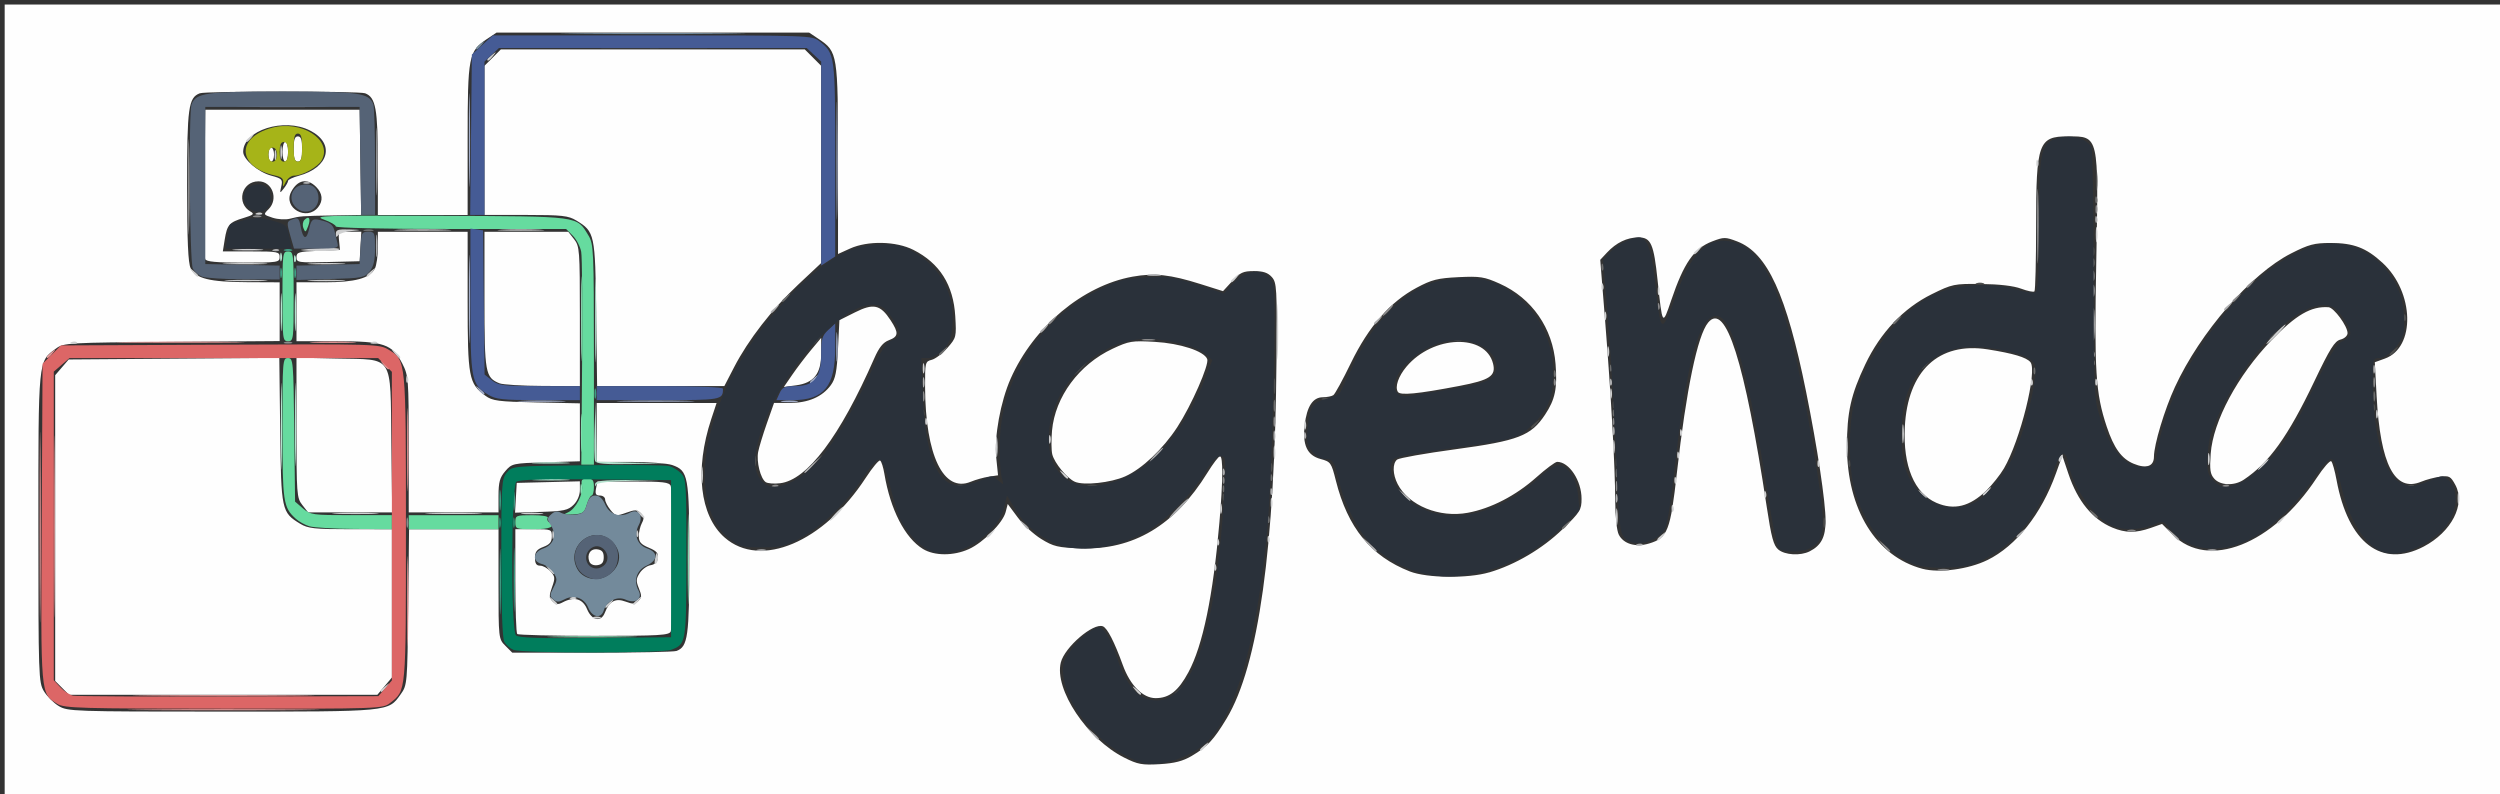 <?xml version="1.0" encoding="UTF-8" standalone="no"?>
<svg
   xmlns:dc="http://purl.org/dc/elements/1.1/"
   xmlns:cc="http://creativecommons.org/ns#"
   xmlns:rdf="http://www.w3.org/1999/02/22-rdf-syntax-ns#"
   xmlns:svg="http://www.w3.org/2000/svg"
   xmlns="http://www.w3.org/2000/svg"
   xmlns:sodipodi="http://sodipodi.sourceforge.net/DTD/sodipodi-0.dtd"
   xmlns:inkscape="http://www.inkscape.org/namespaces/inkscape"
   width="235.744mm"
   height="74.877mm"
   viewBox="0 0 235.744 74.877"
   version="1.1"
   id="svg8"
   inkscape:version="1.0.1 (3bc2e813f5, 2020-09-07)"
   sodipodi:docname="spa_header_svg.svg">
  <rect x="0" y="0" width="235.744" height="74.877" fill="#333333" stroke="none"/>
  <defs
     id="defs2" />
  <sodipodi:namedview
     id="base"
     pagecolor="#ffffff"
     bordercolor="#666666"
     borderopacity="1.0"
     inkscape:pageopacity="0.0"
     inkscape:pageshadow="2"
     inkscape:zoom="0.98994949"
     inkscape:cx="576.51435"
     inkscape:cy="186.72279"
     inkscape:document-units="mm"
     inkscape:current-layer="layer1"
     inkscape:document-rotation="0"
     showgrid="false"
     fit-margin-top="0"
     fit-margin-left="0"
     fit-margin-right="0"
     fit-margin-bottom="0"
     inkscape:window-width="1525"
     inkscape:window-height="1040"
     inkscape:window-x="234"
     inkscape:window-y="0"
     inkscape:window-maximized="0" />
  <g
     inkscape:label="Capa 1"
     inkscape:groupmode="layer"
     id="layer1"
     transform="translate(20.354,-103.169)">
    <g
       id="g24"
       transform="translate(0.441,0.426)">
      <path
         style="fill:#fefefe;stroke-width:0.265"
         d="M -20.354,140.607 V 103.169 H 97.518 215.39 v 37.439 37.439 H 97.518 -20.354 Z m 111.957,33.404 c 1.446,-0.85 2.06,-1.51 3.262,-3.506 3.021,-5.016 4.562,-16.073 4.709,-33.769 0.057,-6.865 0.03,-7.345 -0.443,-7.871 -0.37,-0.412 -0.817,-0.56 -1.684,-0.56 -1.016,0 -1.301,0.132 -2.047,0.947 l -0.867,0.947 -2.119,-0.669 c -2.855,-0.902 -4.36,-1.066 -6.405,-0.7 -4.687,0.84 -9.338,4.727 -11.498,9.611 -0.959,2.168 -1.565,5.493 -1.362,7.472 l 0.169,1.649 -0.864,0.129 c -0.475,0.071 -1.247,0.287 -1.715,0.481 -2.562,1.061 -4.275,-2.494 -4.3,-8.922 -0.009,-2.333 0.013,-2.424 0.623,-2.577 0.348,-0.087 1.017,-0.597 1.487,-1.132 0.833,-0.949 0.852,-1.023 0.736,-2.979 -0.175,-2.949 -1.469,-5.001 -3.946,-6.256 -1.636,-0.829 -4.308,-0.884 -5.986,-0.122 l -1.124,0.51 -5.29e-4,-8.917 c -5.3e-4,-9.949 -0.035,-10.163 -1.825,-11.359 l -0.899,-0.601 H 40.765 26.026 l -0.899,0.601 c -1.738,1.161 -1.824,1.609 -1.825,9.52 l -4.1e-4,7.078 H 19.069 14.836 v -4.908 c 0,-5.103 -0.198,-6.184 -1.202,-6.569 -0.559,-0.214 -15.028,-0.214 -15.587,0 -1.075,0.413 -1.203,1.342 -1.199,8.752 0.003,5.174 0.094,7.27 0.338,7.752 0.489,0.969 1.791,1.291 5.281,1.308 l 3.109,0.015 v 2.769 2.769 l -10.167,0.075 c -9.805,0.072 -10.194,0.095 -10.914,0.623 -1.711,1.256 -1.672,0.86 -1.671,16.915 5.56e-4,14.054 0.019,14.582 0.526,15.414 0.289,0.474 0.914,1.099 1.388,1.388 0.833,0.508 1.36,0.526 15.357,0.527 15.957,10e-4 15.71,0.025 16.886,-1.623 0.628,-0.88 0.636,-0.969 0.716,-8.232 l 0.081,-7.342 h 4.218 4.218 v 5.171 c 0,5.138 0.004,5.176 0.649,5.821 l 0.649,0.649 h 7.531 c 4.142,0 7.724,-0.074 7.959,-0.164 1.073,-0.412 1.202,-1.347 1.202,-8.699 0,-7.808 -0.09,-8.302 -1.619,-8.835 -0.463,-0.161 -2.252,-0.293 -3.977,-0.293 h -3.136 v -2.778 -2.778 h 5.653 5.653 l -0.504,1.521 c -1.575,4.76 -1.084,9.106 1.262,11.166 3.384,2.971 9.344,0.45 13.303,-5.626 0.632,-0.97 1.245,-1.705 1.362,-1.633 0.117,0.072 0.296,0.637 0.399,1.254 0.56,3.361 1.94,6.049 3.637,7.084 1.087,0.663 2.888,0.667 4.336,0.009 1.362,-0.618 3.197,-2.469 3.462,-3.49 l 0.197,-0.762 0.926,1.248 c 0.509,0.686 1.512,1.609 2.227,2.051 1.156,0.714 1.569,0.813 3.704,0.888 4.976,0.175 8.906,-2.166 11.97,-7.13 0.527,-0.855 1.061,-1.554 1.186,-1.554 0.302,0 0.283,2.331 -0.051,6.218 -0.597,6.956 -1.563,11.622 -2.928,14.155 -0.948,1.759 -1.804,2.434 -3.087,2.434 -1.207,0 -2.403,-1.203 -3.095,-3.114 -0.8,-2.207 -1.465,-3.499 -1.885,-3.66 -0.907,-0.348 -3.601,1.97 -3.962,3.409 -0.636,2.535 2.481,7.214 5.976,8.971 1.281,0.644 1.681,0.718 3.345,0.621 1.413,-0.083 2.181,-0.282 3.043,-0.789 z m -106.545,-6.405 -0.649,-0.649 v -14.417 -14.417 l 0.638,-0.742 0.638,-0.742 9.929,-0.075 9.929,-0.075 0.082,6.835 c 0.091,7.561 0.129,7.736 1.883,8.806 0.737,0.449 1.347,0.516 4.748,0.517 l 3.903,9.9e-4 v 6.991 6.991 l -0.685,0.814 -0.685,0.814 H 0.248 -14.293 Z m 42.919,-5.083 c -0.097,-0.097 -0.176,-2.359 -0.176,-5.027 v -4.851 h 1.72 c 1.673,0 1.72,0.018 1.72,0.684 0,0.518 -0.194,0.758 -0.794,0.984 -0.62,0.234 -0.794,0.461 -0.794,1.035 0,0.539 0.131,0.736 0.488,0.736 0.268,0 0.708,0.242 0.976,0.539 0.433,0.478 0.449,0.645 0.146,1.484 -0.29,0.803 -0.283,1.005 0.052,1.339 0.305,0.305 0.516,0.328 0.936,0.103 1.092,-0.584 1.897,-0.363 2.314,0.636 0.457,1.095 1.324,1.26 1.682,0.32 0.407,-1.071 1.008,-1.389 1.952,-1.032 0.676,0.255 0.901,0.243 1.209,-0.065 0.315,-0.315 0.322,-0.514 0.043,-1.188 -0.284,-0.685 -0.27,-0.909 0.086,-1.453 0.232,-0.354 0.693,-0.682 1.024,-0.729 0.385,-0.055 0.632,-0.296 0.685,-0.67 0.065,-0.455 -0.126,-0.672 -0.86,-0.979 -0.74,-0.309 -0.943,-0.543 -0.943,-1.086 0,-0.381 0.131,-0.937 0.29,-1.235 0.225,-0.42 0.202,-0.632 -0.103,-0.936 -0.338,-0.338 -0.532,-0.344 -1.375,-0.039 -0.924,0.334 -1.011,0.319 -1.484,-0.266 -0.277,-0.342 -0.503,-0.787 -0.503,-0.989 0,-0.202 -0.222,-0.368 -0.492,-0.368 -0.383,0 -0.464,-0.148 -0.366,-0.661 l 0.126,-0.661 h 3.38 c 2.838,0 3.406,0.067 3.541,0.419 0.21,0.546 0.21,13.169 0,13.715 -0.141,0.367 -1.028,0.419 -7.232,0.419 -3.889,0 -7.151,-0.079 -7.248,-0.176 z m 6.806,-6.817 c -0.263,-0.687 0.106,-1.254 0.756,-1.162 0.437,0.062 0.596,0.261 0.596,0.746 0,0.485 -0.159,0.684 -0.596,0.746 -0.358,0.051 -0.66,-0.082 -0.756,-0.331 z M 7.711,150.361 C 7.19,149.698 7.163,149.34 7.163,143.065 v -6.598 l 3.83,0.086 c 5.408,0.121 5.012,-0.49 5.113,7.898 l 0.079,6.608 H 12.222 8.259 Z m 10.035,-5.729 c 0,-6.144 -0.026,-6.477 -0.595,-7.587 -0.952,-1.856 -1.742,-2.126 -6.214,-2.126 H 7.163 v -2.778 -2.778 h 2.654 c 2.868,0 4.246,-0.373 4.733,-1.283 0.157,-0.294 0.286,-1.197 0.286,-2.007 v -1.473 h 4.233 4.233 l 5.29e-4,6.548 c 5.29e-4,7.201 0.105,7.76 1.672,8.911 0.664,0.488 1.194,0.557 4.829,0.633 l 4.083,0.085 v 2.732 2.732 l -3.198,0.094 c -3.124,0.092 -3.213,0.112 -3.836,0.836 -0.52,0.604 -0.638,1.034 -0.638,2.315 v 1.573 h -4.233 -4.233 z m 10.106,5.052 0.081,-1.404 2.977,-0.075 2.977,-0.075 v 0.814 c 0,0.494 -0.235,1.047 -0.595,1.404 -0.516,0.511 -0.924,0.599 -3.057,0.665 l -2.462,0.075 z m 23.557,-1.478 c -0.487,-0.331 -0.886,-1.916 -0.713,-2.837 0.082,-0.437 0.453,-1.657 0.824,-2.712 l 0.675,-1.918 1.495,-5.3e-4 c 1.728,-5.3e-4 3.051,-0.574 3.857,-1.672 0.441,-0.602 0.574,-1.27 0.68,-3.44 l 0.132,-2.693 1.48,-0.741 c 1.738,-0.87 2.383,-0.725 3.348,0.75 0.78,1.192 0.751,1.536 -0.16,1.88 -0.549,0.207 -0.926,0.675 -1.381,1.712 -3.243,7.39 -6.32,11.472 -8.879,11.777 -0.563,0.067 -1.174,0.02 -1.359,-0.106 z m 29.154,-0.034 c -0.737,-0.32 -1.923,-1.758 -2.13,-2.582 -0.092,-0.366 -0.102,-1.375 -0.024,-2.244 0.289,-3.184 2.546,-6.237 5.702,-7.714 1.56,-0.73 1.837,-0.776 3.982,-0.653 2.408,0.137 4.663,0.878 4.95,1.625 0.201,0.525 -1.491,4.373 -2.822,6.416 -1.348,2.069 -3.334,3.945 -4.919,4.646 -1.36,0.601 -3.896,0.873 -4.739,0.507 z m -54.256,-9.283 c -1.34,-0.541 -1.417,-0.969 -1.417,-7.866 v -6.423 h 3.95 3.95 l 0.548,0.697 c 0.521,0.663 0.548,1.021 0.548,7.276 v 6.579 l -3.506,-0.017 c -1.928,-0.009 -3.761,-0.12 -4.073,-0.246 z m 9.12,-6.563 c -0.095,-7.55 -0.133,-7.728 -1.886,-8.797 -0.737,-0.449 -1.347,-0.516 -4.748,-0.517 l -3.903,-9.9e-4 v -7.032 -7.032 l 0.773,-0.773 0.773,-0.773 h 14.328 14.328 l 0.773,0.773 0.773,0.773 v 9.301 9.301 l -2.163,2.03 c -2.462,2.31 -4.711,5.209 -6.049,7.796 l -0.916,1.772 -6,10e-4 -6,0.001 -0.086,-6.825 z m 18.501,5.731 c 0.445,-0.646 1.237,-1.688 1.76,-2.314 l 0.952,-1.139 v 1.465 c 0,1.907 -0.686,2.783 -2.356,3.007 l -1.164,0.156 z M -1.449,127.175 c -0.071,-0.184 -0.097,-3.429 -0.058,-7.21 l 0.071,-6.875 h 7.276 7.276 l 0.072,4.961 0.072,4.961 -2.586,0.045 c -3.063,0.054 -3.161,0.061 -4.134,0.312 -0.417,0.108 -1.149,0.065 -1.638,-0.097 -0.875,-0.289 -0.879,-0.297 -0.37,-0.805 0.96,-0.96 0.346,-2.637 -0.962,-2.626 -1.597,0.013 -2.115,2.086 -0.717,2.869 0.364,0.204 0.241,0.311 -0.668,0.583 -1.366,0.409 -1.566,0.638 -1.791,2.047 l -0.178,1.111 H 2.896 c 2.503,0 2.68,0.035 2.68,0.529 0,0.502 -0.176,0.529 -3.448,0.529 -2.538,0 -3.482,-0.088 -3.576,-0.335 z m 10.662,-4.902 c 0.479,-0.609 0.407,-1.302 -0.198,-1.907 -0.848,-0.848 -1.754,-0.67 -2.351,0.463 -0.801,1.521 1.476,2.81 2.549,1.444 z m -2.844,-2.477 c 0,-0.112 0.446,-0.325 0.992,-0.472 2.891,-0.782 3.467,-3.055 1.083,-4.271 -2.455,-1.252 -6.308,-0.025 -6.308,2.009 0,0.706 1.418,1.915 2.628,2.241 1.037,0.279 1.112,0.358 0.964,1.014 -0.153,0.677 -0.142,0.686 0.24,0.197 0.221,-0.282 0.401,-0.605 0.401,-0.717 z m -1.852,-2.473 c 0,-0.364 0.119,-0.661 0.265,-0.661 0.146,0 0.265,0.298 0.265,0.661 0,0.364 -0.119,0.661 -0.265,0.661 -0.146,0 -0.265,-0.298 -0.265,-0.661 z m 1.323,-0.265 c 0,-0.509 0.119,-0.926 0.265,-0.926 0.146,0 0.265,0.417 0.265,0.926 0,0.509 -0.119,0.926 -0.265,0.926 -0.146,0 -0.265,-0.417 -0.265,-0.926 z m 1.058,-0.265 c 0,-0.882 0.103,-1.191 0.397,-1.191 0.294,0 0.397,0.309 0.397,1.191 0,0.882 -0.103,1.191 -0.397,1.191 -0.294,0 -0.397,-0.309 -0.397,-1.191 z m 0.265,10.206 c 0,-0.474 0.205,-0.534 2.051,-0.604 l 2.051,-0.077 -0.086,-0.86 c -0.085,-0.845 -0.067,-0.86 1.006,-0.86 h 1.092 l -0.08,1.389 -0.08,1.389 -2.977,0.075 c -2.821,0.071 -2.977,0.047 -2.977,-0.452 z M 119.629,156.721 c 2.458,-0.722 5.034,-2.24 6.927,-4.08 1.654,-1.608 1.786,-1.819 1.786,-2.864 0,-1.711 -1.169,-3.483 -2.298,-3.483 -0.18,0 -1.062,0.655 -1.959,1.455 -1.939,1.73 -4.276,2.94 -6.467,3.347 -2.689,0.5 -5.568,-0.677 -6.617,-2.704 -0.475,-0.919 -0.5,-1.94 -0.055,-2.309 0.183,-0.152 2.648,-0.589 5.478,-0.972 5.95,-0.805 7.154,-1.268 8.477,-3.266 0.954,-1.441 1.168,-2.469 0.991,-4.77 -0.261,-3.385 -2.228,-6.218 -5.263,-7.58 -1.456,-0.653 -1.848,-0.715 -3.898,-0.616 -1.96,0.095 -2.513,0.235 -3.942,0.998 -2.495,1.332 -4.529,3.663 -6.196,7.099 -0.756,1.559 -1.5,2.922 -1.654,3.029 -0.153,0.107 -0.603,0.196 -1,0.198 -0.936,0.005 -1.498,0.865 -1.704,2.607 -0.225,1.9 0.23,2.875 1.499,3.217 0.955,0.257 1.013,0.339 1.439,2.034 1.117,4.446 3.305,7.132 6.979,8.569 1.615,0.631 5.471,0.676 7.476,0.087 z m -8.61,-17.029 c -0.291,-0.47 0.052,-1.472 0.814,-2.377 2.499,-2.97 7.453,-3.14 8.165,-0.28 0.288,1.158 -0.304,1.551 -3.166,2.098 -3.99,0.762 -5.593,0.917 -5.814,0.559 z m 55.586,15.868 c 2.723,-1.34 5.089,-4.329 6.468,-8.169 l 0.604,-1.682 0.58,1.723 c 0.866,2.573 2.263,4.278 4.148,5.065 1.224,0.511 2.213,0.52 3.599,0.031 l 1.077,-0.38 1.016,1.016 c 3.337,3.337 9.431,0.933 13.563,-5.352 0.644,-0.979 1.264,-1.686 1.379,-1.571 0.115,0.115 0.338,0.908 0.496,1.763 1.098,5.94 4.25,8.351 8.212,6.281 2.628,-1.373 3.976,-3.987 2.995,-5.808 -0.441,-0.819 -0.579,-0.895 -1.426,-0.787 -0.516,0.066 -1.321,0.279 -1.789,0.474 -2.495,1.041 -3.868,-1.594 -4.214,-8.089 l -0.169,-3.175 0.949,-0.343 c 2.912,-1.051 2.782,-6.261 -0.225,-9.033 -1.531,-1.411 -2.729,-1.869 -4.888,-1.869 -1.548,0 -2.058,0.135 -3.738,0.99 -3.778,1.923 -8.556,7.418 -10.945,12.591 -0.977,2.115 -1.98,5.443 -1.98,6.571 0,0.917 -0.72,1.164 -1.926,0.66 -1.131,-0.473 -1.85,-1.466 -2.527,-3.492 -1.051,-3.146 -1.181,-5.218 -0.985,-15.641 0.224,-11.893 0.26,-11.733 -2.671,-11.733 -2.779,0 -3.004,0.628 -3.004,8.414 0,3.327 -0.07,6.12 -0.156,6.206 -0.086,0.086 -0.651,-0.03 -1.257,-0.257 -0.703,-0.264 -2.06,-0.424 -3.758,-0.443 -2.564,-0.028 -2.728,0.006 -4.665,0.962 -2.664,1.315 -4.839,3.612 -6.27,6.619 -1.357,2.851 -1.73,4.522 -1.728,7.736 0.004,5.939 2.744,10.381 7.119,11.542 1.574,0.418 4.357,0.044 6.116,-0.822 z m -4.806,-5.404 c -2.085,-0.908 -3.15,-3.463 -2.973,-7.13 0.256,-5.311 3.195,-8.068 7.819,-7.337 2.415,0.382 3.648,0.751 4.025,1.205 0.676,0.815 -0.968,7.412 -2.497,10.02 -0.355,0.605 -1.098,1.54 -1.651,2.077 -1.57,1.525 -3.056,1.891 -4.723,1.165 z m 26.212,-2.268 c -0.392,-0.433 -0.451,-0.844 -0.342,-2.366 0.218,-3.049 2.544,-7.387 5.734,-10.696 2.316,-2.402 3.734,-3.224 5.375,-3.113 0.515,0.035 1.795,1.778 1.795,2.444 0,0.248 -0.289,0.512 -0.666,0.606 -0.547,0.137 -0.987,0.84 -2.473,3.952 -2.481,5.197 -4.252,7.665 -6.644,9.261 -0.895,0.597 -2.198,0.556 -2.78,-0.087 z m -38.154,6.843 c 1.083,-0.554 1.492,-1.341 1.495,-2.879 0.004,-1.76 -0.773,-6.912 -1.832,-12.149 -1.863,-9.214 -3.646,-13.104 -6.506,-14.196 -1.107,-0.423 -1.249,-0.423 -2.348,-0.003 -1.723,0.658 -2.678,2.033 -3.876,5.578 -0.816,2.414 -0.825,2.4 -1.276,-1.893 -0.363,-3.466 -0.628,-4.06 -1.804,-4.06 -1.069,0 -2.091,0.492 -2.966,1.429 l -0.64,0.685 0.451,5.624 c 0.572,7.143 0.952,13.912 0.962,17.133 0.004,1.457 0.145,2.783 0.334,3.154 0.452,0.886 1.59,1.22 2.858,0.84 1.747,-0.523 2.008,-1.186 2.623,-6.666 0.881,-7.844 1.945,-12.961 2.946,-14.167 1.654,-1.993 3.442,3.628 5.524,17.368 0.438,2.889 0.647,3.66 1.094,4.035 0.627,0.525 2.098,0.608 2.959,0.167 z"
         id="path64" />
      <path
         style="fill:#cfd0d1;stroke-width:0.265"
         d="m 92.358,173.448 c 0,-0.055 0.208,-0.263 0.463,-0.463 0.42,-0.329 0.429,-0.32 0.1,0.1 -0.346,0.441 -0.563,0.581 -0.563,0.363 z m -6.119,-5.655 c -0.329,-0.42 -0.32,-0.429 0.1,-0.1 0.255,0.2 0.463,0.408 0.463,0.463 0,0.218 -0.217,0.078 -0.563,-0.363 z m -71.139,0.099 c 0,-0.055 0.208,-0.263 0.463,-0.463 0.42,-0.329 0.429,-0.32 0.1,0.1 -0.346,0.441 -0.563,0.581 -0.563,0.363 z m 20.042,-6.955 c 0.182,-0.073 0.48,-0.073 0.661,0 0.182,0.073 0.033,0.133 -0.331,0.133 -0.364,0 -0.513,-0.06 -0.331,-0.133 z m 1.124,-0.983 c 0,-0.055 0.208,-0.263 0.463,-0.463 0.42,-0.329 0.429,-0.32 0.1,0.1 -0.346,0.441 -0.563,0.581 -0.563,0.363 z m -5.061,-0.628 c -0.329,-0.42 -0.32,-0.429 0.1,-0.1 0.255,0.2 0.463,0.408 0.463,0.463 0,0.218 -0.217,0.078 -0.563,-0.363 z m 7.707,0.363 c 0,-0.055 0.208,-0.263 0.463,-0.463 0.42,-0.329 0.429,-0.32 0.1,0.1 -0.346,0.441 -0.563,0.581 -0.563,0.363 z m -5.87,-0.61 c 0.191,-0.076 0.419,-0.067 0.507,0.021 0.088,0.088 -0.068,0.15 -0.347,0.139 -0.308,-0.013 -0.371,-0.075 -0.16,-0.16 z M 30.941,156.416 c -0.329,-0.42 -0.32,-0.429 0.1,-0.1 0.255,0.2 0.463,0.408 0.463,0.463 0,0.218 -0.217,0.078 -0.563,-0.363 z m 62.761,-0.22 c 0.013,-0.308 0.075,-0.371 0.16,-0.16 0.076,0.191 0.067,0.419 -0.021,0.507 -0.088,0.088 -0.15,-0.068 -0.139,-0.347 z m -52.719,-0.818 c 0.113,-0.554 0.179,-0.62 0.257,-0.257 0.057,0.27 -0.011,0.607 -0.152,0.748 -0.166,0.166 -0.203,-0.008 -0.104,-0.491 z m 52.984,-1.563 c 0.013,-0.308 0.075,-0.371 0.16,-0.16 0.076,0.191 0.067,0.419 -0.021,0.507 -0.088,0.088 -0.15,-0.068 -0.139,-0.347 z m 4.763,-0.265 c 0.013,-0.308 0.075,-0.371 0.16,-0.16 0.076,0.191 0.067,0.419 -0.021,0.507 -0.088,0.088 -0.15,-0.068 -0.139,-0.347 z m -67.448,-0.375 c 0,-0.364 0.06,-0.513 0.133,-0.331 0.073,0.182 0.073,0.48 0,0.661 -0.073,0.182 -0.133,0.033 -0.133,-0.331 z m 104.204,0.429 c 0,-0.055 0.208,-0.263 0.463,-0.463 0.42,-0.329 0.429,-0.32 0.1,0.1 -0.346,0.441 -0.563,0.581 -0.563,0.363 z m -96.287,-0.584 c 0.013,-0.308 0.075,-0.371 0.16,-0.16 0.076,0.191 0.067,0.419 -0.021,0.507 -0.088,0.088 -0.15,-0.068 -0.139,-0.347 z m 33.052,0.319 c 0,-0.055 0.208,-0.263 0.463,-0.463 0.42,-0.329 0.429,-0.32 0.1,0.1 -0.346,0.441 -0.563,0.581 -0.563,0.363 z m 59.342,-1.884 c 0.002,-0.728 0.053,-0.994 0.114,-0.592 0.061,0.402 0.059,0.998 -0.004,1.323 -0.063,0.325 -0.113,-0.004 -0.111,-0.731 z m 62.366,0.562 c 0,-0.055 0.208,-0.263 0.463,-0.463 0.42,-0.329 0.429,-0.32 0.1,0.1 -0.346,0.441 -0.563,0.581 -0.563,0.363 z M 57.963,151.19 c 0.342,-0.364 0.681,-0.661 0.754,-0.661 0.073,0 -0.147,0.298 -0.489,0.661 -0.342,0.364 -0.681,0.661 -0.754,0.661 -0.073,0 0.147,-0.298 0.489,-0.661 z m -18.555,-0.066 c -0.329,-0.42 -0.32,-0.429 0.1,-0.1 0.255,0.2 0.463,0.408 0.463,0.463 0,0.218 -0.217,0.078 -0.563,-0.363 z m -28.475,0.002 c 0.982,-0.051 2.59,-0.051 3.572,0 0.982,0.051 0.179,0.092 -1.786,0.092 -1.965,0 -2.768,-0.042 -1.786,-0.092 z m 8.864,-5.3e-4 c 1.201,-0.049 3.165,-0.049 4.366,0 1.201,0.049 0.218,0.089 -2.183,0.089 -2.401,0 -3.383,-0.04 -2.183,-0.089 z m 8.731,0.005 c 0.473,-0.059 1.247,-0.059 1.72,0 0.473,0.059 0.086,0.107 -0.86,0.107 -0.946,0 -1.333,-0.048 -0.86,-0.107 z m 65.734,-0.47 c 0.005,-0.437 0.065,-0.583 0.132,-0.326 0.067,0.257 0.063,0.615 -0.01,0.794 -0.072,0.179 -0.127,-0.032 -0.122,-0.468 z m 42.567,-0.022 c 0.013,-0.308 0.075,-0.371 0.16,-0.16 0.076,0.191 0.067,0.419 -0.021,0.507 -0.088,0.088 -0.15,-0.068 -0.139,-0.347 z m -37.805,-0.507 c 0.005,-0.437 0.065,-0.583 0.132,-0.326 0.067,0.257 0.063,0.615 -0.01,0.794 -0.072,0.179 -0.127,-0.032 -0.122,-0.468 z m 111.929,-0.397 c 0,-0.509 0.054,-0.718 0.121,-0.463 0.067,0.255 0.067,0.671 0,0.926 -0.067,0.255 -0.121,0.046 -0.121,-0.463 z m -65.393,-0.419 c 0.013,-0.308 0.075,-0.371 0.16,-0.16 0.076,0.191 0.067,0.419 -0.021,0.507 -0.088,0.088 -0.15,-0.068 -0.139,-0.347 z m 20.617,0.054 c 0,-0.055 0.208,-0.263 0.463,-0.463 0.42,-0.329 0.429,-0.32 0.1,0.1 -0.346,0.441 -0.563,0.581 -0.563,0.363 z M 45.338,147.486 c 0.002,-0.728 0.053,-0.994 0.114,-0.592 0.061,0.402 0.059,0.998 -0.004,1.323 -0.063,0.325 -0.113,-0.004 -0.111,-0.731 z m 91.756,0.507 c 0.013,-0.308 0.075,-0.371 0.16,-0.16 0.076,0.191 0.067,0.419 -0.021,0.507 -0.088,0.088 -0.15,-0.068 -0.139,-0.347 z m -57.734,-0.573 c -0.329,-0.42 -0.32,-0.429 0.1,-0.1 0.255,0.2 0.463,0.408 0.463,0.463 0,0.218 -0.217,0.078 -0.563,-0.363 z m 113.143,-0.86 c 0.263,-0.291 0.538,-0.529 0.611,-0.529 0.073,0 -0.083,0.238 -0.347,0.529 -0.263,0.291 -0.538,0.529 -0.611,0.529 -0.073,0 0.083,-0.238 0.347,-0.529 z m -41.916,-0.154 c 0.013,-0.308 0.075,-0.371 0.16,-0.16 0.076,0.191 0.067,0.419 -0.021,0.507 -0.088,0.088 -0.15,-0.068 -0.139,-0.347 z m 36.818,-0.375 c 0,-0.509 0.054,-0.718 0.121,-0.463 0.067,0.255 0.067,0.671 0,0.926 -0.067,0.255 -0.121,0.046 -0.121,-0.463 z M 73.126,144.84 c 0.002,-0.873 0.051,-1.198 0.11,-0.723 0.059,0.476 0.058,1.19 -0.003,1.587 -0.06,0.398 -0.109,0.008 -0.107,-0.865 z m 26.178,0.529 c 0.003,-0.582 0.057,-0.789 0.12,-0.46 0.063,0.329 0.061,0.805 -0.005,1.058 -0.066,0.253 -0.118,-0.016 -0.115,-0.598 z m 53.99,-0.529 c 0.002,-0.873 0.051,-1.198 0.11,-0.723 0.059,0.476 0.058,1.19 -0.003,1.587 -0.06,0.398 -0.109,0.008 -0.107,-0.865 z m 20.026,1.206 c 0,-0.137 0.118,-0.322 0.262,-0.411 0.15,-0.093 0.194,0.013 0.104,0.249 -0.176,0.458 -0.366,0.542 -0.366,0.162 z m -35.962,-0.435 c 0.013,-0.308 0.075,-0.371 0.16,-0.16 0.076,0.191 0.067,0.419 -0.021,0.507 -0.088,0.088 -0.15,-0.068 -0.139,-0.347 z m -6.04,-0.772 c 0.003,-0.582 0.057,-0.789 0.12,-0.46 0.063,0.329 0.061,0.805 -0.005,1.058 -0.066,0.253 -0.118,-0.016 -0.115,-0.598 z m 27.265,-1.191 c 0,-0.8 0.05,-1.128 0.11,-0.728 0.061,0.4 0.061,1.055 0,1.455 -0.061,0.4 -0.11,0.073 -0.11,-0.728 z m -80.471,0.529 c 0,-0.364 0.06,-0.513 0.133,-0.331 0.073,0.182 0.073,0.48 0,0.661 -0.073,0.182 -0.133,0.033 -0.133,-0.331 z m 59.51,-0.684 c 0.013,-0.308 0.075,-0.371 0.16,-0.16 0.076,0.191 0.067,0.419 -0.021,0.507 -0.088,0.088 -0.15,-0.068 -0.139,-0.347 z m -35.433,-0.639 c 0,-0.364 0.06,-0.513 0.133,-0.331 0.073,0.182 0.073,0.48 0,0.661 -0.073,0.182 -0.133,0.033 -0.133,-0.331 z m -35.74,-0.419 c 0.013,-0.308 0.075,-0.371 0.16,-0.16 0.076,0.191 0.067,0.419 -0.021,0.507 -0.088,0.088 -0.15,-0.068 -0.139,-0.347 z m 136.81,-0.639 c 0,-0.364 0.06,-0.513 0.133,-0.331 0.073,0.182 0.073,0.48 0,0.661 -0.073,0.182 -0.133,0.033 -0.133,-0.331 z m -72.221,-1.984 c 0.005,-0.437 0.065,-0.583 0.132,-0.326 0.067,0.257 0.063,0.615 -0.01,0.794 -0.072,0.179 -0.127,-0.032 -0.122,-0.468 z m 39.657,-1.08 c 0.013,-0.308 0.075,-0.371 0.16,-0.16 0.076,0.191 0.067,0.419 -0.021,0.507 -0.088,0.088 -0.15,-0.068 -0.139,-0.347 z m 6.085,0 c 0.013,-0.308 0.075,-0.371 0.16,-0.16 0.076,0.191 0.067,0.419 -0.021,0.507 -0.088,0.088 -0.15,-0.068 -0.139,-0.347 z M 17.502,138.468 c 0.013,-0.308 0.075,-0.371 0.16,-0.16 0.076,0.191 0.067,0.419 -0.021,0.507 -0.088,0.088 -0.15,-0.068 -0.139,-0.347 z m 48.714,-1.036 c 0.005,-0.437 0.065,-0.583 0.132,-0.326 0.067,0.257 0.063,0.615 -0.01,0.794 -0.072,0.179 -0.127,-0.032 -0.122,-0.468 z m 33.393,-3.44 c 2.64e-4,-2.328 0.041,-3.245 0.09,-2.038 0.049,1.207 0.049,3.112 -5.29e-4,4.233 -0.049,1.121 -0.09,0.133 -0.089,-2.195 z m -83.22,2.051 c -0.329,-0.42 -0.32,-0.429 0.1,-0.1 0.441,0.346 0.581,0.563 0.363,0.563 -0.055,0 -0.263,-0.208 -0.463,-0.463 z m 114.385,-0.198 c 0.005,-0.437 0.065,-0.583 0.132,-0.326 0.067,0.257 0.063,0.615 -0.01,0.794 -0.072,0.179 -0.127,-0.032 -0.122,-0.468 z m 45.817,-2.514 c 0,-1.382 0.045,-1.948 0.099,-1.257 0.054,0.691 0.054,1.822 0,2.514 -0.054,0.691 -0.099,0.126 -0.099,-1.257 z m -190.645,1.671 c 0.191,-0.076 0.419,-0.067 0.507,0.021 0.088,0.088 -0.068,0.15 -0.347,0.139 -0.308,-0.013 -0.371,-0.075 -0.16,-0.16 z m 28.31,0 c 0.191,-0.076 0.419,-0.067 0.507,0.021 0.088,0.088 -0.068,0.15 -0.347,0.139 -0.308,-0.013 -0.371,-0.075 -0.16,-0.16 z m 179.437,-0.745 c 0.494,-0.509 0.957,-0.926 1.03,-0.926 0.073,0 -0.272,0.417 -0.765,0.926 -0.494,0.509 -0.957,0.926 -1.03,0.926 -0.073,0 0.272,-0.417 0.765,-0.926 z m -63.194,-1.72 c 0,-0.364 0.06,-0.513 0.133,-0.331 0.073,0.182 0.073,0.48 0,0.661 -0.073,0.182 -0.133,0.033 -0.133,-0.331 z m 5.027,-2.381 c 0,-0.364 0.06,-0.513 0.133,-0.331 0.073,0.182 0.073,0.48 0,0.661 -0.073,0.182 -0.133,0.033 -0.133,-0.331 z m -5.313,-0.419 c 0.013,-0.308 0.075,-0.371 0.16,-0.16 0.076,0.191 0.067,0.419 -0.021,0.507 -0.088,0.088 -0.15,-0.068 -0.139,-0.347 z M 0.747,129.166 c 0.91,-0.052 2.398,-0.052 3.307,0 0.91,0.052 0.165,0.094 -1.654,0.094 -1.819,0 -2.563,-0.042 -1.654,-0.094 z m 7.815,9e-5 c 0.842,-0.053 2.152,-0.052 2.91,0.001 0.759,0.053 0.07,0.096 -1.531,0.096 -1.601,-6.1e-4 -2.221,-0.044 -1.379,-0.097 z m 86.708,0.096 c 0,-0.055 0.208,-0.263 0.463,-0.463 0.42,-0.329 0.429,-0.32 0.1,0.1 -0.346,0.441 -0.563,0.581 -0.563,0.363 z m -97.93,-0.892 c -0.329,-0.42 -0.32,-0.429 0.1,-0.1 0.255,0.2 0.463,0.408 0.463,0.463 0,0.218 -0.217,0.078 -0.563,-0.363 z m 16.438,0.363 c 0,-0.055 0.208,-0.263 0.463,-0.463 0.42,-0.329 0.429,-0.32 0.1,0.1 -0.346,0.441 -0.563,0.581 -0.563,0.363 z M 0.625,127.578 c 0.988,-0.051 2.536,-0.051 3.44,8.4e-4 0.903,0.051 0.095,0.093 -1.797,0.093 -1.892,-4.5e-4 -2.631,-0.043 -1.643,-0.094 z m 7.936,6.3e-4 c 0.842,-0.053 2.152,-0.052 2.91,10e-4 0.759,0.053 0.07,0.096 -1.531,0.096 -1.601,-6.1e-4 -2.221,-0.044 -1.379,-0.097 z M 138.925,126.617 c 0,-0.055 0.208,-0.263 0.463,-0.463 0.42,-0.329 0.429,-0.32 0.1,0.1 -0.346,0.441 -0.563,0.581 -0.563,0.363 z M 1.416,126.257 c 0.696,-0.055 1.767,-0.054 2.381,10e-4 0.614,0.056 0.045,0.1 -1.265,0.099 -1.31,-8e-4 -1.812,-0.046 -1.116,-0.101 z m 6.276,0.032 c 1.553,-0.197 3.645,-0.218 3.532,-0.035 -0.068,0.109 -1.039,0.181 -2.158,0.159 -1.119,-0.022 -1.737,-0.077 -1.373,-0.124 z m 169.141,-1.424 c 0,-0.655 0.052,-0.923 0.115,-0.595 0.063,0.327 0.063,0.863 0,1.191 -0.063,0.327 -0.115,0.059 -0.115,-0.595 z m -165.962,-0.066 c -0.003,-0.383 0.214,-0.455 1.253,-0.419 1.245,0.044 1.247,0.045 0.202,0.152 -0.58,0.059 -1.144,0.247 -1.253,0.419 -0.131,0.206 -0.199,0.154 -0.202,-0.152 z m 6.015,-0.395 c 1.201,-0.049 3.165,-0.049 4.366,0 1.201,0.049 0.218,0.089 -2.183,0.089 -2.401,0 -3.383,-0.04 -2.183,-0.089 z m 9.657,6.4e-4 c 0.982,-0.051 2.59,-0.051 3.572,0 0.982,0.051 0.179,0.093 -1.786,0.093 -1.965,0 -2.768,-0.042 -1.786,-0.093 z M 3.409,122.832 c 0.191,-0.076 0.419,-0.067 0.507,0.021 0.088,0.088 -0.068,0.15 -0.347,0.139 -0.308,-0.013 -0.371,-0.075 -0.16,-0.16 z M 171.225,118.096 c 0.013,-0.308 0.075,-0.371 0.16,-0.16 0.076,0.191 0.067,0.419 -0.021,0.507 -0.088,0.088 -0.15,-0.068 -0.139,-0.347 z M 5.098,117.324 c 0.005,-0.437 0.065,-0.583 0.132,-0.326 0.067,0.257 0.063,0.615 -0.01,0.794 -0.072,0.179 -0.127,-0.032 -0.122,-0.468 z m 0.544,-0.265 c 0.003,-0.582 0.057,-0.789 0.12,-0.46 0.063,0.329 0.061,0.805 -0.005,1.058 -0.066,0.253 -0.118,-0.016 -0.115,-0.598 z m -3.242,-1.026 c 0,-0.055 0.208,-0.263 0.463,-0.463 0.42,-0.329 0.429,-0.32 0.1,0.1 -0.346,0.441 -0.563,0.581 -0.563,0.363 z m 22.754,-7.673 c 0,-0.055 0.208,-0.263 0.463,-0.463 0.42,-0.329 0.429,-0.32 0.1,0.1 -0.346,0.441 -0.563,0.581 -0.563,0.363 z"
         id="path62" />
      <path
         style="fill:#b3e2ce;stroke-width:0.265"
         d="m 5.69,142.988 c -1.616e-4,-3.638 0.037,-5.163 0.083,-3.389 0.046,1.774 0.046,4.751 2.911e-4,6.615 -0.046,1.864 -0.083,0.412 -0.083,-3.226 z m 1.322,-0.265 c 1.747e-4,-3.493 0.038,-4.885 0.084,-3.094 0.046,1.791 0.046,4.648 -2.646e-4,6.35 -0.046,1.702 -0.084,0.236 -0.083,-3.256 z m 28.306,5.689 c 0.024,-0.329 0.591,-0.399 3.333,-0.41 l 3.304,-0.013 -3.223,0.087 c -2.233,0.061 -3.257,0.187 -3.333,0.41 -0.06,0.177 -0.097,0.144 -0.081,-0.074 z m -5.59,-0.46 c 0.842,-0.053 2.152,-0.052 2.91,10e-4 0.759,0.053 0.07,0.096 -1.531,0.096 -1.601,-5.3e-4 -2.221,-0.044 -1.379,-0.097 z m 0,-1.587 c 0.842,-0.053 2.152,-0.052 2.91,0.001 0.759,0.053 0.07,0.096 -1.531,0.096 -1.601,-5.3e-4 -2.221,-0.044 -1.379,-0.097 z m 5.594,-0.154 c -0.074,-0.192 -0.095,-1.532 -0.047,-2.977 l 0.087,-2.627 0.055,2.836 0.055,2.836 3.241,0.083 3.241,0.083 -3.249,0.057 c -2.49,0.044 -3.281,-0.025 -3.384,-0.292 z m 2.64e-4,-13.276 c 1.75e-4,-3.493 0.038,-4.885 0.084,-3.094 0.046,1.791 0.046,4.648 -2.64e-4,6.35 -0.046,1.702 -0.084,0.236 -0.083,-3.256 z M 5.674,132.14 c 6.085e-4,-1.601 0.044,-2.221 0.097,-1.379 0.053,0.842 0.052,2.152 -0.001,2.91 -0.053,0.759 -0.096,0.07 -0.096,-1.531 z m 1.323,0 c 5.291e-4,-1.601 0.044,-2.221 0.097,-1.379 0.053,0.842 0.052,2.152 -0.001,2.91 -0.053,0.759 -0.096,0.07 -0.096,-1.531 z M 5.617,126.981 c 0,-0.364 0.06,-0.513 0.133,-0.331 0.073,0.182 0.073,0.48 0,0.661 -0.073,0.182 -0.133,0.033 -0.133,-0.331 z m 1.302,0.11 c 0.013,-0.308 0.075,-0.371 0.16,-0.16 0.076,0.191 0.067,0.419 -0.021,0.507 -0.088,0.088 -0.15,-0.068 -0.139,-0.347 z"
         id="path60" />
      <path
         style="fill:#8ce1b7;stroke-width:0.265"
         d="m 31.555,162.767 c 1.847,-0.045 4.942,-0.045 6.879,-2.6e-4 1.937,0.045 0.426,0.082 -3.358,0.083 -3.784,1.6e-4 -5.368,-0.037 -3.521,-0.082 z m 12.5,-7.343 c 1.51e-4,-3.784 0.037,-5.295 0.083,-3.358 0.045,1.937 0.045,5.032 -2.64e-4,6.879 -0.045,1.847 -0.082,0.262 -0.082,-3.521 z m -10.118,-6.615 c 0.005,-0.437 0.065,-0.583 0.132,-0.326 0.067,0.257 0.063,0.615 -0.01,0.794 -0.072,0.179 -0.127,-0.032 -0.122,-0.468 z m 0.047,-5.292 c 5.29e-4,-1.601 0.044,-2.221 0.097,-1.379 0.053,0.842 0.052,2.152 -0.001,2.91 -0.053,0.759 -0.096,0.07 -0.096,-1.531 z m 0.015,-10.716 c 0,-3.565 0.037,-5.024 0.083,-3.241 0.046,1.783 0.046,4.7 0,6.482 -0.046,1.783 -0.083,0.324 -0.083,-3.241 z"
         id="path58" />
      <path
         style="fill:#a2adc9;stroke-width:0.265"
         d="m 28.384,140.543 c 0.976,-0.051 2.643,-0.051 3.704,-8e-4 1.061,0.05 0.263,0.092 -1.774,0.092 -2.037,5.3e-4 -2.906,-0.041 -1.93,-0.091 z m 9.669,-0.002 c 1.637,-0.046 4.316,-0.046 5.953,0 1.637,0.046 0.298,0.084 -2.977,0.084 -3.274,0 -4.614,-0.038 -2.977,-0.084 z m 14.953,0.008 c 0.402,-0.061 0.997,-0.059 1.323,0.004 0.325,0.063 -0.004,0.113 -0.731,0.111 -0.728,-0.002 -0.994,-0.053 -0.592,-0.114 z m -28.679,-1.067 c -0.329,-0.42 -0.32,-0.429 0.1,-0.1 0.255,0.2 0.463,0.408 0.463,0.463 0,0.218 -0.217,0.078 -0.563,-0.363 z m 31.255,-0.695 c 0,-0.055 0.208,-0.263 0.463,-0.463 0.42,-0.329 0.429,-0.32 0.1,0.1 -0.346,0.441 -0.563,0.581 -0.563,0.363 z m -32.164,-7.838 c 0,-3.711 0.037,-5.229 0.083,-3.373 0.045,1.855 0.045,4.891 0,6.747 -0.045,1.855 -0.083,0.337 -0.083,-3.373 z m 34.638,4.498 c 0,-1.237 0.046,-1.743 0.101,-1.124 0.056,0.618 0.056,1.63 0,2.249 -0.056,0.618 -0.101,0.112 -0.101,-1.124 z m 0.026,-17.595 c 9.6e-5,-4.948 0.036,-6.934 0.079,-4.415 0.044,2.52 0.043,6.568 -1.75e-4,8.996 -0.044,2.428 -0.079,0.367 -0.079,-4.581 z m -34.663,-1.852 c -1.43e-4,-3.929 0.037,-5.573 0.082,-3.654 0.045,1.919 0.045,5.134 2.57e-4,7.144 -0.045,2.01 -0.082,0.439 -0.082,-3.49 z"
         id="path56" />
      <path
         style="fill:#e79898;stroke-width:0.265"
         d="m -7.059,169.645 c 4.038,-0.041 10.646,-0.041 14.684,0 4.038,0.041 0.734,0.075 -7.342,0.075 -8.076,0 -11.38,-0.034 -7.342,-0.075 z m 0.397,-1.323 c 3.82,-0.041 10.071,-0.041 13.891,0 3.82,0.041 0.695,0.075 -6.945,0.075 -7.64,0 -10.765,-0.034 -6.945,-0.075 z M -17.056,152.513 c -4e-5,-8.004 0.034,-11.316 0.075,-7.361 0.041,3.955 0.041,10.504 7.3e-5,14.552 -0.041,4.048 -0.075,0.812 -0.075,-7.191 z m 1.323,-0.132 c 0,-7.64 0.034,-10.765 0.075,-6.945 0.041,3.82 0.041,10.071 0,13.891 -0.041,3.82 -0.075,0.695 -0.075,-6.945 z m 33.33,7.011 c 1.51e-4,-3.784 0.037,-5.295 0.083,-3.358 0.045,1.937 0.045,5.032 -2.64e-4,6.879 -0.045,1.847 -0.082,0.262 -0.082,-3.521 z m -0.001,-14.287 c 1.74e-4,-3.493 0.038,-4.885 0.084,-3.094 0.046,1.791 0.046,4.648 -2.65e-4,6.35 -0.046,1.702 -0.084,0.236 -0.083,-3.256 z m -2.265,-8.004 c -0.329,-0.42 -0.32,-0.429 0.1,-0.1 0.255,0.2 0.463,0.408 0.463,0.463 0,0.218 -0.217,0.078 -0.563,-0.363 z m -31.716,-0.695 c 0,-0.055 0.208,-0.263 0.463,-0.463 0.42,-0.329 0.429,-0.32 0.1,0.1 -0.346,0.441 -0.563,0.581 -0.563,0.363 z m 7.756,-1.421 c 2.738,-0.043 7.143,-0.043 9.79,1.5e-4 2.646,0.043 0.406,0.078 -4.978,0.078 -5.384,-9e-5 -7.549,-0.035 -4.811,-0.078 z m 17.445,0.002 c 0.982,-0.051 2.59,-0.051 3.572,0 0.982,0.051 0.179,0.093 -1.786,0.093 -1.965,0 -2.768,-0.042 -1.786,-0.093 z"
         id="path54" />
      <path
         style="fill:#adaeb0;stroke-width:0.265"
         d="m 82.147,171.894 -0.504,-0.595 0.595,0.504 c 0.559,0.474 0.716,0.687 0.504,0.687 -0.05,0 -0.318,-0.268 -0.595,-0.595 z M 50.625,154.579 c 0.257,-0.067 0.615,-0.063 0.794,0.01 0.179,0.072 -0.031,0.127 -0.468,0.122 -0.437,-0.005 -0.583,-0.065 -0.326,-0.132 z m 57.588,-0.544 -0.641,-0.728 0.728,0.641 c 0.4,0.353 0.728,0.68 0.728,0.728 0,0.208 -0.214,0.039 -0.814,-0.641 z m 79.202,0.544 c 0.257,-0.067 0.615,-0.063 0.794,0.01 0.179,0.072 -0.032,0.127 -0.468,0.122 -0.437,-0.005 -0.583,-0.065 -0.326,-0.132 z m -53.831,-0.527 c 0.191,-0.076 0.419,-0.067 0.507,0.021 0.088,0.088 -0.068,0.15 -0.347,0.139 -0.308,-0.013 -0.371,-0.075 -0.16,-0.16 z m 50.428,-0.944 -0.504,-0.595 0.595,0.504 c 0.327,0.277 0.595,0.545 0.595,0.595 0,0.212 -0.213,0.055 -0.687,-0.504 z m -14.659,0.231 c 0,-0.055 0.208,-0.263 0.463,-0.463 0.42,-0.329 0.429,-0.32 0.1,0.1 -0.346,0.441 -0.563,0.581 -0.563,0.363 z m -93.696,-1.157 c -0.329,-0.42 -0.32,-0.429 0.1,-0.1 0.441,0.346 0.581,0.563 0.363,0.563 -0.055,0 -0.263,-0.208 -0.463,-0.463 z m 14.586,-1.521 c 0.494,-0.509 0.957,-0.926 1.03,-0.926 0.073,0 -0.272,0.417 -0.765,0.926 -0.494,0.509 -0.957,0.926 -1.03,0.926 -0.073,0 0.272,-0.417 0.765,-0.926 z m 41.317,-0.926 c 0,-0.364 0.06,-0.513 0.133,-0.331 0.073,0.182 0.073,0.48 0,0.661 -0.073,0.182 -0.133,0.033 -0.133,-0.331 z m -20.043,-0.331 -0.504,-0.595 0.595,0.504 c 0.327,0.277 0.595,0.545 0.595,0.595 0,0.212 -0.213,0.055 -0.687,-0.504 z m 48.807,-0.132 c -0.329,-0.42 -0.32,-0.429 0.1,-0.1 0.441,0.346 0.581,0.563 0.363,0.563 -0.055,0 -0.263,-0.208 -0.463,-0.463 z m -61.329,-0.22 c 0.013,-0.308 0.075,-0.371 0.16,-0.16 0.076,0.191 0.067,0.419 -0.021,0.507 -0.088,0.088 -0.15,-0.068 -0.139,-0.347 z m -4.498,-1.852 c 0.013,-0.308 0.075,-0.371 0.16,-0.16 0.076,0.191 0.067,0.419 -0.021,0.507 -0.088,0.088 -0.15,-0.068 -0.139,-0.347 z m -39.444,0.072 c 0,-0.045 0.387,-0.432 0.86,-0.86 l 0.86,-0.777 -0.777,0.86 c -0.724,0.802 -0.943,0.982 -0.943,0.777 z m 33.073,-1.637 c 0.342,-0.364 0.681,-0.661 0.754,-0.661 0.073,0 -0.147,0.298 -0.489,0.661 -0.342,0.364 -0.681,0.661 -0.754,0.661 -0.073,0 0.147,-0.298 0.489,-0.661 z m 11.164,-1.852 c 0.005,-0.437 0.065,-0.583 0.132,-0.326 0.067,0.257 0.063,0.615 -0.01,0.794 -0.072,0.179 -0.127,-0.032 -0.122,-0.468 z m 2.88,-0.022 c 0.013,-0.308 0.075,-0.371 0.16,-0.16 0.076,0.191 0.067,0.419 -0.021,0.507 -0.088,0.088 -0.15,-0.068 -0.139,-0.347 z m 29.125,-0.375 c 0,-0.364 0.06,-0.513 0.133,-0.331 0.073,0.182 0.073,0.48 0,0.661 -0.073,0.182 -0.133,0.033 -0.133,-0.331 z m -65.078,-4.63 c 0.005,-0.437 0.065,-0.583 0.132,-0.326 0.067,0.257 0.063,0.615 -0.01,0.794 -0.072,0.179 -0.127,-0.032 -0.122,-0.468 z m 64.792,-0.022 c 0.013,-0.308 0.075,-0.371 0.16,-0.16 0.076,0.191 0.067,0.419 -0.021,0.507 -0.088,0.088 -0.15,-0.068 -0.139,-0.347 z m 71.988,-1.169 c 0,-0.364 0.06,-0.513 0.133,-0.331 0.073,0.182 0.073,0.48 0,0.661 -0.073,0.182 -0.133,0.033 -0.133,-0.331 z m -26.479,-1.477 c 0.013,-0.308 0.075,-0.371 0.16,-0.16 0.076,0.191 0.067,0.419 -0.021,0.507 -0.088,0.088 -0.15,-0.068 -0.139,-0.347 z m -99.24,-2.062 c 0,-0.055 0.208,-0.263 0.463,-0.463 0.42,-0.329 0.429,-0.32 0.1,0.1 -0.346,0.441 -0.563,0.581 -0.563,0.363 z m 31.485,-0.794 c 0,-0.055 0.208,-0.263 0.463,-0.463 0.42,-0.329 0.429,-0.32 0.1,0.1 -0.346,0.441 -0.563,0.581 -0.563,0.363 z M 51.877,132.173 c 0,-0.055 0.208,-0.263 0.463,-0.463 0.42,-0.329 0.429,-0.32 0.1,0.1 -0.346,0.441 -0.563,0.581 -0.563,0.363 z m 137.054,-0.265 c 0,-0.055 0.208,-0.263 0.463,-0.463 0.42,-0.329 0.429,-0.32 0.1,0.1 -0.346,0.441 -0.563,0.581 -0.563,0.363 z m -12.374,-1.752 c 0,-0.509 0.054,-0.718 0.121,-0.463 0.067,0.255 0.067,0.671 0,0.926 -0.067,0.255 -0.121,0.046 -0.121,-0.463 z m -5.241,-6.085 c 0,-3.129 0.038,-4.409 0.085,-2.844 0.047,1.564 0.047,4.124 0,5.689 -0.047,1.564 -0.085,0.284 -0.085,-2.844 z m -83.784,4.575 c 0.329,-0.063 0.805,-0.061 1.058,0.005 0.253,0.066 -0.016,0.118 -0.598,0.115 -0.582,-0.003 -0.789,-0.057 -0.46,-0.12 z m -90.573,-8.28 c 0,-4.002 0.037,-5.639 0.082,-3.638 0.045,2.001 0.045,5.275 0,7.276 -0.045,2.001 -0.082,0.364 -0.082,-3.638 z m 17.696,5.556 c 0,-0.946 0.048,-1.333 0.107,-0.86 0.059,0.473 0.059,1.247 0,1.72 -0.059,0.473 -0.107,0.086 -0.107,-0.86 z m -9.659,0.348 c 0.191,-0.076 0.419,-0.067 0.507,0.021 0.088,0.088 -0.068,0.15 -0.347,0.139 -0.308,-0.013 -0.371,-0.075 -0.16,-0.16 z M 176.781,123.387 c 0.013,-0.308 0.075,-0.371 0.16,-0.16 0.076,0.191 0.067,0.419 -0.021,0.507 -0.088,0.088 -0.15,-0.068 -0.139,-0.347 z M 14.682,117.985 c 0,-2.838 0.039,-3.999 0.086,-2.58 0.048,1.419 0.048,3.741 0,5.159 -0.048,1.419 -0.086,0.258 -0.086,-2.58 z m -6.775,1.936 c 0.191,-0.076 0.419,-0.067 0.507,0.021 0.088,0.088 -0.068,0.15 -0.347,0.139 -0.308,-0.013 -0.371,-0.075 -0.16,-0.16 z m -5.573,-7.161 c 1.928,-0.045 5.083,-0.045 7.011,0 1.928,0.045 0.351,0.082 -3.506,0.082 -3.856,0 -5.434,-0.037 -3.506,-0.082 z"
         id="path52" />
      <path
         style="fill:#66db9f;stroke-width:0.265"
         d="M 8.391,152.374 C 7.975,152.249 7.397,151.932 7.107,151.669 5.91,150.586 5.84,150.113 5.84,143.134 c 0,-6.397 0.018,-6.628 0.516,-6.628 0.497,0 0.519,0.259 0.595,6.77 l 0.079,6.77 0.742,0.638 c 0.71,0.611 0.906,0.638 4.564,0.638 h 3.822 v 0.661 0.661 l -3.506,-0.023 c -1.928,-0.013 -3.846,-0.125 -4.262,-0.249 z m 9.355,-0.389 v -0.661 h 4.233 4.233 v 0.661 0.661 h -4.233 -4.233 z m 10.054,0 c 0,-0.633 0.07,-0.661 1.603,-0.661 0.922,0 1.538,0.105 1.451,0.246 -0.084,0.135 -0.031,0.321 0.117,0.412 0.673,0.416 0.13,0.664 -1.451,0.664 -1.658,0 -1.72,-0.024 -1.72,-0.661 z m 4.947,-0.919 c 0.743,-0.313 1.487,-1.741 1.332,-2.555 -0.099,-0.517 -0.01,-0.628 0.505,-0.628 0.518,0 0.625,0.136 0.625,0.794 0,0.437 -0.094,0.794 -0.21,0.794 -0.115,0 -0.324,0.387 -0.463,0.86 -0.226,0.768 -0.366,0.866 -1.311,0.92 -0.86,0.049 -0.949,0.014 -0.477,-0.185 z m 1.348,-14.096 c 0.042,-5.275 0.005,-9.992 -0.084,-10.481 -0.088,-0.489 -0.445,-1.174 -0.793,-1.521 l -0.632,-0.632 H 21.727 c -6.405,0 -10.86,-0.1 -10.86,-0.243 0,-0.133 -0.506,-0.424 -1.124,-0.646 -1.034,-0.371 -0.152,-0.399 10.926,-0.353 13.38,0.056 12.889,-0.009 14.023,1.851 0.488,0.8 0.516,1.404 0.517,11.23 l 9.9e-4,10.385 -0.595,1.3e-4 -0.595,1.3e-4 z M 5.84,130.685 c 0,-4.057 0.022,-4.233 0.529,-4.233 0.507,0 0.529,0.176 0.529,4.233 0,4.057 -0.022,4.233 -0.529,4.233 -0.507,0 -0.529,-0.176 -0.529,-4.233 z m 1.976,-6.434 c -0.108,-0.268 -0.063,-0.612 0.101,-0.776 0.436,-0.436 0.615,-0.102 0.336,0.623 -0.219,0.57 -0.263,0.585 -0.438,0.153 z"
         id="path50" />
      <path
         style="fill:#dc6666;stroke-width:0.265"
         d="m -15.38,169.122 c -1.605,-0.996 -1.571,-0.601 -1.482,-17.066 l 0.081,-15.01 0.865,-0.865 0.865,-0.865 15.01,-0.069 c 14.687,-0.067 15.029,-0.057 15.886,0.469 1.652,1.014 1.638,0.867 1.638,16.803 0,15.698 0.035,15.313 -1.486,16.508 -0.694,0.546 -0.887,0.552 -15.682,0.545 -13.544,-0.006 -15.048,-0.05 -15.694,-0.45 z m 30.9,-1.476 0.638,-0.742 V 152.354 137.805 L 15.509,137.156 14.86,136.506 H 0.31 -14.239 l -0.742,0.639 -0.742,0.639 v 14.554 14.554 l 0.628,0.669 c 0.346,0.368 0.881,0.72 1.191,0.783 0.309,0.063 6.913,0.099 14.675,0.08 l 14.112,-0.035 z"
         id="path48" />
      <path
         style="fill:#8b8b8c;stroke-width:0.265"
         d="m 162.01,156.432 c 0.255,-0.067 0.671,-0.067 0.926,0 0.255,0.067 0.046,0.121 -0.463,0.121 -0.509,0 -0.718,-0.054 -0.463,-0.121 z m -5.251,-2.265 -0.504,-0.595 0.595,0.504 c 0.559,0.474 0.716,0.687 0.504,0.687 -0.05,0 -0.318,-0.268 -0.595,-0.595 z m 23.11,-1.432 c 0.182,-0.073 0.48,-0.073 0.661,0 0.182,0.073 0.033,0.133 -0.331,0.133 -0.364,0 -0.513,-0.06 -0.331,-0.133 z M 17.533,151.984 c 0.005,-0.437 0.065,-0.583 0.132,-0.326 0.067,0.257 0.063,0.615 -0.01,0.794 -0.072,0.179 -0.127,-0.032 -0.122,-0.468 z m 114.035,-3.44 c 0.005,-0.437 0.065,-0.583 0.132,-0.326 0.067,0.257 0.063,0.615 -0.01,0.794 -0.072,0.179 -0.127,-0.032 -0.122,-0.468 z m -79.476,-0.048 c 0.191,-0.076 0.419,-0.067 0.507,0.021 0.088,0.088 -0.068,0.15 -0.347,0.139 -0.308,-0.013 -0.371,-0.075 -0.16,-0.16 z m 136.79,0 c 0.191,-0.076 0.419,-0.067 0.507,0.021 0.088,0.088 -0.068,0.15 -0.347,0.139 -0.308,-0.013 -0.371,-0.075 -0.16,-0.16 z m -94.386,-0.503 c 0.013,-0.308 0.075,-0.371 0.16,-0.16 0.076,0.191 0.067,0.419 -0.021,0.507 -0.088,0.088 -0.15,-0.068 -0.139,-0.347 z m 4.793,-5.534 c 0.005,-0.437 0.065,-0.583 0.132,-0.326 0.067,0.257 0.063,0.615 -0.01,0.794 -0.072,0.179 -0.127,-0.032 -0.122,-0.468 z m 31.984,-0.022 c 0.013,-0.308 0.075,-0.371 0.16,-0.16 0.076,0.191 0.067,0.419 -0.021,0.507 -0.088,0.088 -0.15,-0.068 -0.139,-0.347 z m -65.057,-2.359 c 0.005,-0.437 0.065,-0.583 0.132,-0.326 0.067,0.257 0.063,0.615 -0.01,0.794 -0.072,0.179 -0.127,-0.032 -0.122,-0.468 z m 136.79,-1.323 c 0.005,-0.437 0.065,-0.583 0.132,-0.326 0.067,0.257 0.063,0.615 -0.01,0.794 -0.072,0.179 -0.127,-0.032 -0.122,-0.468 z m -77.289,-0.022 c 0.013,-0.308 0.075,-0.371 0.16,-0.16 0.076,0.191 0.067,0.419 -0.021,0.507 -0.088,0.088 -0.15,-0.068 -0.139,-0.347 z m 50.8,-1.852 c 0.013,-0.308 0.075,-0.371 0.16,-0.16 0.076,0.191 0.067,0.419 -0.021,0.507 -0.088,0.088 -0.15,-0.068 -0.139,-0.347 z M 6.038,135.008 c 0.182,-0.073 0.48,-0.073 0.661,0 0.182,0.073 0.033,0.133 -0.331,0.133 -0.364,0 -0.513,-0.06 -0.331,-0.133 z m 80.966,-0.276 c 0.329,-0.063 0.805,-0.061 1.058,0.005 0.253,0.066 -0.016,0.118 -0.598,0.115 -0.582,-0.003 -0.789,-0.057 -0.46,-0.12 z m -8.933,-1.5 c 0,-0.055 0.208,-0.263 0.463,-0.463 0.42,-0.329 0.429,-0.32 0.1,0.1 -0.346,0.441 -0.563,0.581 -0.563,0.363 z m 31.882,-1.223 c 0.263,-0.291 0.538,-0.529 0.611,-0.529 0.073,0 -0.083,0.238 -0.347,0.529 -0.263,0.291 -0.538,0.529 -0.611,0.529 -0.073,0 0.083,-0.238 0.347,-0.529 z m 25.553,-0.419 c 0.013,-0.308 0.075,-0.371 0.16,-0.16 0.076,0.191 0.067,0.419 -0.021,0.507 -0.088,0.088 -0.15,-0.068 -0.139,-0.347 z m 54.219,-0.475 c 0,-0.055 0.208,-0.263 0.463,-0.463 0.42,-0.329 0.429,-0.32 0.1,0.1 -0.346,0.441 -0.563,0.581 -0.563,0.363 z m 1.323,-1.323 c 0,-0.055 0.208,-0.263 0.463,-0.463 0.42,-0.329 0.429,-0.32 0.1,0.1 -0.346,0.441 -0.563,0.581 -0.563,0.363 z m -14.501,-1.091 c 0.005,-0.437 0.065,-0.583 0.132,-0.326 0.067,0.257 0.063,0.615 -0.01,0.794 -0.072,0.179 -0.127,-0.032 -0.122,-0.468 z M 3.128,123.102 c 0.182,-0.073 0.48,-0.073 0.661,0 0.182,0.073 0.033,0.133 -0.331,0.133 -0.364,0 -0.513,-0.06 -0.331,-0.133 z M 176.802,122.483 c 0,-0.364 0.06,-0.513 0.133,-0.331 0.073,0.182 0.073,0.48 0,0.661 -0.073,0.182 -0.133,0.033 -0.133,-0.331 z"
         id="path46" />
      <path
         style="fill:#738a9b;stroke-width:0.265"
         d="m 34.678,160.051 c -0.389,-0.939 -1.348,-1.272 -2.259,-0.784 -0.506,0.271 -0.711,0.272 -1.031,0.007 -0.355,-0.295 -0.354,-0.417 0.008,-1.118 0.368,-0.711 0.367,-0.849 -0.01,-1.424 -0.23,-0.35 -0.714,-0.711 -1.076,-0.802 -0.951,-0.239 -0.868,-1.12 0.137,-1.471 0.979,-0.341 1.285,-1.292 0.702,-2.181 -0.377,-0.576 -0.374,-0.665 0.037,-1.038 0.327,-0.296 0.579,-0.336 0.919,-0.145 0.258,0.144 0.853,0.225 1.323,0.18 0.706,-0.068 0.898,-0.232 1.107,-0.942 0.182,-0.619 0.41,-0.86 0.812,-0.86 0.377,0 0.682,0.281 0.937,0.86 0.413,0.939 1.383,1.252 2.322,0.749 0.779,-0.417 1.3,0.3 0.841,1.157 -0.496,0.928 -0.155,1.892 0.786,2.22 1.06,0.369 1.028,1.118 -0.07,1.628 -0.932,0.433 -1.242,1.409 -0.744,2.34 0.417,0.778 -0.29,1.283 -1.209,0.864 -0.805,-0.367 -1.787,0.116 -2.074,1.022 -0.256,0.806 -1.078,0.66 -1.459,-0.261 z m 1.672,-2.95 c 1.38,-0.735 1.647,-2.219 0.59,-3.276 -1.727,-1.727 -4.462,0.391 -3.302,2.558 0.484,0.904 1.739,1.236 2.712,0.718 z M 24.096,107.302 c 0,-0.055 0.208,-0.263 0.463,-0.463 0.42,-0.329 0.429,-0.32 0.1,0.1 -0.346,0.441 -0.563,0.581 -0.563,0.363 z m 9.874,-0.098 c 3.903,-0.041 10.213,-0.041 14.023,8e-5 3.81,0.041 0.616,0.075 -7.096,0.075 -7.713,-5e-5 -10.83,-0.034 -6.927,-0.075 z m -0.283,-1.323 c 3.893,-0.041 10.263,-0.041 14.155,0 3.893,0.041 0.708,0.075 -7.078,0.075 -7.785,0 -10.97,-0.034 -7.078,-0.075 z"
         id="path44" />
      <path
         style="fill:#a6b418;stroke-width:0.265"
         d="m 5.91,119.986 c 0.046,-0.377 -0.148,-0.558 -0.732,-0.683 -3.578,-0.769 -3.785,-3.58 -0.333,-4.51 2.798,-0.753 5.726,1.14 4.707,3.043 -0.343,0.641 -1.824,1.472 -2.623,1.472 -0.264,0 -0.615,0.268 -0.781,0.595 -0.256,0.506 -0.292,0.518 -0.239,0.083 z m -0.599,-2.662 c 0,-0.412 -0.15,-0.661 -0.397,-0.661 -0.247,0 -0.397,0.25 -0.397,0.661 0,0.412 0.15,0.661 0.397,0.661 0.247,0 0.397,-0.25 0.397,-0.661 z m 1.058,-0.265 c 0,-0.647 -0.12,-0.926 -0.397,-0.926 -0.277,0 -0.397,0.279 -0.397,0.926 0,0.647 0.12,0.926 0.397,0.926 0.277,0 0.397,-0.279 0.397,-0.926 z m 1.323,-0.397 c 0,-1 -0.097,-1.323 -0.397,-1.323 -0.3,0 -0.397,0.323 -0.397,1.323 0,1 0.097,1.323 0.397,1.323 0.3,0 0.397,-0.323 0.397,-1.323 z"
         id="path42" />
      <path
         style="fill:#3e9d84;stroke-width:0.265"
         d="m 26.323,157.54 c 2.54e-4,-2.765 0.039,-3.86 0.087,-2.434 0.048,1.426 0.047,3.689 -5.29e-4,5.027 -0.048,1.339 -0.087,0.171 -0.087,-2.593 z m 1.322,-0.132 c 0,-2.692 0.039,-3.793 0.087,-2.447 0.048,1.346 0.048,3.549 0,4.895 -0.048,1.346 -0.087,0.245 -0.087,-2.447 z m -1.351,-7.541 c 0.002,-0.873 0.051,-1.198 0.11,-0.723 0.059,0.476 0.058,1.19 -0.003,1.587 -0.06,0.398 -0.109,0.008 -0.107,-0.865 z m 1.32,0.132 c 0,-0.8 0.05,-1.128 0.11,-0.728 0.061,0.4 0.061,1.055 0,1.455 -0.061,0.4 -0.11,0.073 -0.11,-0.728 z m 7.645,-10.186 c 0.005,-0.437 0.065,-0.583 0.132,-0.326 0.067,0.257 0.063,0.615 -0.01,0.794 -0.072,0.179 -0.127,-0.032 -0.122,-0.468 z M 5.627,128.436 c 0.005,-0.437 0.065,-0.583 0.132,-0.326 0.067,0.257 0.063,0.615 -0.01,0.794 -0.072,0.179 -0.127,-0.032 -0.122,-0.468 z m 1.323,0 c 0.005,-0.437 0.065,-0.583 0.132,-0.326 0.067,0.257 0.063,0.615 -0.01,0.794 -0.072,0.179 -0.127,-0.032 -0.122,-0.468 z M 6.038,126.277 c 0.182,-0.073 0.48,-0.073 0.661,0 0.182,0.073 0.033,0.133 -0.331,0.133 -0.364,0 -0.513,-0.06 -0.331,-0.133 z"
         id="path40" />
      <path
         style="fill:#6e6f6f;stroke-width:0.265"
         d="m 126.49,152.546 c 0,-0.055 0.208,-0.263 0.463,-0.463 0.42,-0.329 0.429,-0.32 0.1,0.1 -0.346,0.441 -0.563,0.581 -0.563,0.363 z m -27.76,-0.848 c 0.013,-0.308 0.075,-0.371 0.16,-0.16 0.076,0.191 0.067,0.419 -0.021,0.507 -0.088,0.088 -0.15,-0.068 -0.139,-0.347 z m 77.733,-0.573 c -0.329,-0.42 -0.32,-0.429 0.1,-0.1 0.441,0.346 0.581,0.563 0.363,0.563 -0.055,0 -0.263,-0.208 -0.463,-0.463 z m -81.966,-2.337 c 0.013,-0.308 0.075,-0.371 0.16,-0.16 0.076,0.191 0.067,0.419 -0.021,0.507 -0.088,0.088 -0.15,-0.068 -0.139,-0.347 z m 4.498,-1.058 c 0.013,-0.308 0.075,-0.371 0.16,-0.16 0.076,0.191 0.067,0.419 -0.021,0.507 -0.088,0.088 -0.15,-0.068 -0.139,-0.347 z m 32.565,-0.375 c 0,-0.364 0.06,-0.513 0.133,-0.331 0.073,0.182 0.073,0.48 0,0.661 -0.073,0.182 -0.133,0.033 -0.133,-0.331 z m -0.285,-5.711 c 0.013,-0.308 0.075,-0.371 0.16,-0.16 0.076,0.191 0.067,0.419 -0.021,0.507 -0.088,0.088 -0.15,-0.068 -0.139,-0.347 z m -31.974,-0.639 c 0,-0.509 0.054,-0.718 0.121,-0.463 0.067,0.255 0.067,0.671 0,0.926 -0.067,0.255 -0.121,0.046 -0.121,-0.463 z m 103.707,-0.926 c 0.005,-0.437 0.065,-0.583 0.132,-0.326 0.067,0.257 0.063,0.615 -0.01,0.794 -0.072,0.179 -0.127,-0.032 -0.122,-0.468 z m -77.289,-2.139 c 0.013,-0.308 0.075,-0.371 0.16,-0.16 0.076,0.191 0.067,0.419 -0.021,0.507 -0.088,0.088 -0.15,-0.068 -0.139,-0.347 z m 45.244,-0.265 c 0.013,-0.308 0.075,-0.371 0.16,-0.16 0.076,0.191 0.067,0.419 -0.021,0.507 -0.088,0.088 -0.15,-0.068 -0.139,-0.347 z m -39.952,-0.265 c 0.013,-0.308 0.075,-0.371 0.16,-0.16 0.076,0.191 0.067,0.419 -0.021,0.507 -0.088,0.088 -0.15,-0.068 -0.139,-0.347 z m -63.256,-1.268 c 0,-0.055 0.208,-0.263 0.463,-0.463 0.42,-0.329 0.429,-0.32 0.1,0.1 -0.346,0.441 -0.563,0.581 -0.563,0.363 z m 89.958,-2.91 c 0,-0.055 0.208,-0.263 0.463,-0.463 0.42,-0.329 0.429,-0.32 0.1,0.1 -0.346,0.441 -0.563,0.581 -0.563,0.363 z M 52.936,131.115 c 0,-0.055 0.208,-0.263 0.463,-0.463 0.42,-0.329 0.429,-0.32 0.1,0.1 -0.346,0.441 -0.563,0.581 -0.563,0.363 z m 77.279,-3.229 c 0.013,-0.308 0.075,-0.371 0.16,-0.16 0.076,0.191 0.067,0.419 -0.021,0.507 -0.088,0.088 -0.15,-0.068 -0.139,-0.347 z m 46.323,-0.375 c 0,-0.364 0.06,-0.513 0.133,-0.331 0.073,0.182 0.073,0.48 0,0.661 -0.073,0.182 -0.133,0.033 -0.133,-0.331 z M 13.584,124.416 c 0.257,-0.067 0.615,-0.063 0.794,0.01 0.179,0.072 -0.031,0.127 -0.468,0.122 -0.437,-0.005 -0.583,-0.065 -0.326,-0.132 z m 163.198,-2.881 c 0.013,-0.308 0.075,-0.371 0.16,-0.16 0.076,0.191 0.067,0.419 -0.021,0.507 -0.088,0.088 -0.15,-0.068 -0.139,-0.347 z"
         id="path38" />
      <path
         style="fill:#455b95;stroke-width:0.265"
         d="m 25.233,139.956 c -1.59,-0.97 -1.666,-1.376 -1.666,-8.88 v -6.778 l 0.595,0.085 0.595,0.085 0.071,6.797 0.071,6.797 0.693,0.545 c 0.626,0.493 1.057,0.545 4.493,0.545 h 3.801 v 0.661 0.661 l -3.903,-0.001 c -3.404,-7.9e-4 -4.011,-0.067 -4.75,-0.517 z m 10.24,-0.143 v -0.661 h 5.953 c 3.439,0 5.953,0.103 5.953,0.243 0,1.061 -0.107,1.08 -6.114,1.08 h -5.793 z m 17.246,0 c 0.255,-0.559 0.481,-0.661 1.462,-0.661 1.788,0 2.459,-0.814 2.459,-2.985 0,-1.456 0.09,-1.77 0.661,-2.307 l 0.661,-0.621 v 2.308 c 0,3.641 -1.05,4.925 -4.029,4.927 l -1.516,0.001 0.301,-0.661 z m 3.921,-21.644 v -9.617 L 55.957,107.911 55.274,107.27 H 40.765 26.255 l -0.683,0.641 -0.683,0.641 v 7.23 7.23 h -0.673 -0.673 l 0.078,-7.561 0.078,-7.561 0.988,-0.905 0.988,-0.905 H 40.725 c 14.861,0 15.058,0.007 15.752,0.553 1.467,1.154 1.486,1.296 1.486,11.178 v 9.111 l -0.661,0.433 -0.661,0.433 z"
         id="path36" />
      <path
         style="fill:#556376;stroke-width:0.265"
         d="m 34.511,157.099 c -1.221,-0.591 -1.484,-2.296 -0.505,-3.274 0.74,-0.74 1.861,-0.847 2.701,-0.259 1.18,0.826 0.978,2.944 -0.338,3.544 -0.78,0.356 -1.105,0.354 -1.858,-0.011 z m 1.745,-1.133 c 0.703,-0.847 -0.329,-2.148 -1.246,-1.571 -0.916,0.577 -0.59,1.955 0.463,1.955 0.255,0 0.608,-0.173 0.783,-0.384 z M -1.75,128.831 c -0.318,-0.128 -0.705,-0.47 -0.86,-0.76 -0.304,-0.568 -0.411,-14.733 -0.118,-15.499 0.411,-1.07 1.355,-1.202 8.567,-1.202 7.212,0 8.156,0.133 8.567,1.202 0.09,0.236 0.164,2.681 0.164,5.434 v 5.005 h -0.656 -0.656 l -0.072,-5.093 -0.072,-5.093 H 5.84 -1.436 v 7.408 7.408 l 3.506,0.074 3.506,0.074 v 0.654 0.654 L 2.202,129.081 c -1.855,-0.009 -3.634,-0.122 -3.951,-0.25 z m 8.912,-0.364 v -0.675 l 2.977,-0.075 2.977,-0.075 0.079,-1.521 c 0.074,-1.417 0.124,-1.521 0.728,-1.521 0.615,0 0.648,0.081 0.648,1.558 0,1.139 -0.136,1.726 -0.505,2.183 -0.472,0.584 -0.715,0.63 -3.704,0.713 l -3.199,0.088 z m -0.594,-3.537 c -0.317,-1.108 -0.311,-1.278 0.051,-1.437 0.698,-0.305 0.778,-0.246 0.957,0.709 0.213,1.135 0.543,1.192 0.776,0.135 0.216,-0.982 0.323,-1.04 1.386,-0.751 0.629,0.171 0.899,0.424 1.017,0.953 0.088,0.397 0.217,0.929 0.286,1.184 0.112,0.413 -0.104,0.463 -1.994,0.463 H 6.929 Z m 0.471,-2.701 c -0.653,-0.722 -0.353,-1.8 0.564,-2.03 0.892,-0.224 1.521,0.171 1.623,1.021 0.159,1.321 -1.297,1.993 -2.188,1.009 z"
         id="path34" />
      <path
         style="fill:#288e70;stroke-width:0.265"
         d="m 26.264,151.984 c 0.005,-0.437 0.065,-0.583 0.132,-0.326 0.067,0.257 0.063,0.615 -0.01,0.794 -0.072,0.179 -0.127,-0.032 -0.122,-0.468 z m 1.323,0 c 0.005,-0.437 0.065,-0.583 0.132,-0.326 0.067,0.257 0.063,0.615 -0.01,0.794 -0.072,0.179 -0.127,-0.032 -0.122,-0.468 z"
         id="path32" />
      <path
         style="fill:#4d4e4e;stroke-width:0.265"
         d="m 89.977,168.156 c 0,-0.055 0.208,-0.263 0.463,-0.463 0.42,-0.329 0.429,-0.32 0.1,0.1 -0.346,0.441 -0.563,0.581 -0.563,0.363 z m 61.17,-16.172 c 0.005,-0.437 0.065,-0.583 0.132,-0.326 0.067,0.257 0.063,0.615 -0.01,0.794 -0.072,0.179 -0.127,-0.032 -0.122,-0.468 z m -56.652,-2.403 c 0.013,-0.308 0.075,-0.371 0.16,-0.16 0.076,0.191 0.067,0.419 -0.021,0.507 -0.088,0.088 -0.15,-0.068 -0.139,-0.347 z m -24.941,-1.085 c 0.191,-0.076 0.419,-0.067 0.507,0.021 0.088,0.088 -0.068,0.15 -0.347,0.139 -0.308,-0.013 -0.371,-0.075 -0.16,-0.16 z m 12.292,-0.003 c 0.257,-0.067 0.615,-0.063 0.794,0.01 0.179,0.072 -0.031,0.127 -0.468,0.122 -0.437,-0.005 -0.583,-0.065 -0.326,-0.132 z m 124.498,0.003 c 0.191,-0.076 0.419,-0.067 0.507,0.021 0.088,0.088 -0.068,0.15 -0.347,0.139 -0.308,-0.013 -0.371,-0.075 -0.16,-0.16 z M 99.015,146.825 c 0,-0.364 0.06,-0.513 0.133,-0.331 0.073,0.182 0.073,0.48 0,0.661 -0.073,0.182 -0.133,0.033 -0.133,-0.331 z m -48.674,-0.661 c 0.005,-0.437 0.065,-0.583 0.132,-0.326 0.067,0.257 0.063,0.615 -0.01,0.794 -0.072,0.179 -0.127,-0.032 -0.122,-0.468 z m 81.217,0.132 c 0,-0.364 0.06,-0.513 0.133,-0.331 0.073,0.182 0.073,0.48 0,0.661 -0.073,0.182 -0.133,0.033 -0.133,-0.331 z m 21.94,0.11 c 0.013,-0.308 0.075,-0.371 0.16,-0.16 0.076,0.191 0.067,0.419 -0.021,0.507 -0.088,0.088 -0.15,-0.068 -0.139,-0.347 z m -29.919,-3.385 c 0,-0.055 0.208,-0.263 0.463,-0.463 0.42,-0.329 0.429,-0.32 0.1,0.1 -0.346,0.441 -0.563,0.581 -0.563,0.363 z m -57.394,-1.377 c 0.013,-0.308 0.075,-0.371 0.16,-0.16 0.076,0.191 0.067,0.419 -0.021,0.507 -0.088,0.088 -0.15,-0.068 -0.139,-0.347 z m 136.79,-0.529 c 0.013,-0.308 0.075,-0.371 0.16,-0.16 0.076,0.191 0.067,0.419 -0.021,0.507 -0.088,0.088 -0.15,-0.068 -0.139,-0.347 z m -71.702,-0.265 c 0.013,-0.308 0.075,-0.371 0.16,-0.16 0.076,0.191 0.067,0.419 -0.021,0.507 -0.088,0.088 -0.15,-0.068 -0.139,-0.347 z m -27.323,-0.556 c 0.191,-0.076 0.419,-0.067 0.507,0.021 0.088,0.088 -0.068,0.15 -0.347,0.139 -0.308,-0.013 -0.371,-0.075 -0.16,-0.16 z m -4.641,-1.142 c 0,-0.655 0.052,-0.923 0.115,-0.595 0.063,0.327 0.063,0.863 0,1.191 -0.063,0.327 -0.115,0.059 -0.115,-0.595 z m -18.328,-1.72 c 0.342,-0.364 0.681,-0.661 0.754,-0.661 0.073,0 -0.147,0.298 -0.489,0.661 -0.342,0.364 -0.681,0.661 -0.754,0.661 -0.073,0 0.147,-0.298 0.489,-0.661 z m 79.375,0.032 c 0,-0.055 0.208,-0.263 0.463,-0.463 0.42,-0.329 0.429,-0.32 0.1,0.1 -0.346,0.441 -0.563,0.581 -0.563,0.363 z m 44.185,-1.323 c 0,-0.055 0.208,-0.263 0.463,-0.463 0.42,-0.329 0.429,-0.32 0.1,0.1 -0.346,0.441 -0.563,0.581 -0.563,0.363 z M 55.846,135.083 c 0,-0.055 0.208,-0.263 0.463,-0.463 0.42,-0.329 0.429,-0.32 0.1,0.1 -0.346,0.441 -0.563,0.581 -0.563,0.363 z m 60.523,-0.34 c 0.182,-0.073 0.48,-0.073 0.661,0 0.182,0.073 0.033,0.133 -0.331,0.133 -0.364,0 -0.513,-0.06 -0.331,-0.133 z m 76.795,-0.189 c 0,-0.055 0.208,-0.263 0.463,-0.463 0.42,-0.329 0.429,-0.32 0.1,0.1 -0.346,0.441 -0.563,0.581 -0.563,0.363 z m 12.721,-1.907 c 0.013,-0.308 0.075,-0.371 0.16,-0.16 0.076,0.191 0.067,0.419 -0.021,0.507 -0.088,0.088 -0.15,-0.068 -0.139,-0.347 z m -40.304,-3.196 c 0.182,-0.073 0.48,-0.073 0.661,0 0.182,0.073 0.033,0.133 -0.331,0.133 -0.364,0 -0.513,-0.06 -0.331,-0.133 z m 10.956,-3 c 0,-0.364 0.06,-0.513 0.133,-0.331 0.073,0.182 0.073,0.48 0,0.661 -0.073,0.182 -0.133,0.033 -0.133,-0.331 z m 0.305,-6.747 c 0.002,-0.873 0.051,-1.198 0.11,-0.723 0.059,0.476 0.058,1.19 -0.003,1.587 -0.06,0.398 -0.109,0.008 -0.107,-0.865 z"
         id="path30" />
      <path
         style="fill:#007d5c;stroke-width:0.265"
         d="m 27.619,164.021 c -0.318,-0.128 -0.705,-0.47 -0.86,-0.76 -0.18,-0.337 -0.282,-3.196 -0.282,-7.923 0,-6.886 0.035,-7.439 0.505,-8.021 0.505,-0.625 0.506,-0.625 7.604,-0.703 3.904,-0.043 7.371,-0.011 7.703,0.073 0.332,0.083 0.84,0.387 1.127,0.674 0.496,0.496 0.522,0.901 0.514,7.997 -0.009,8.047 -0.022,8.123 -1.419,8.655 -0.885,0.337 -14.06,0.344 -14.893,0.009 z m 14.866,-8.597 v -7.408 l -7.111,-0.07 c -5.025,-0.05 -7.218,0.018 -7.474,0.231 -0.498,0.413 -0.537,13.98 -0.041,14.475 0.24,0.24 2.133,0.304 7.474,0.251 l 7.153,-0.07 z"
         id="path28" />
      <path
         style="fill:#2a313a;stroke-width:0.265"
         d="m 86.802,174.631 c -3.433,-1.089 -6.876,-4.879 -7.311,-8.048 -0.132,-0.961 -0.05,-1.384 0.408,-2.126 0.74,-1.197 2.286,-2.551 2.914,-2.551 0.507,0 1.206,1.233 1.877,3.307 0.474,1.464 1.475,2.909 2.267,3.269 4.188,1.908 6.918,-4.966 7.684,-19.343 0.174,-3.262 0.162,-3.373 -0.352,-3.373 -0.368,0 -0.843,0.509 -1.544,1.654 -1.26,2.059 -3.813,4.6 -5.573,5.548 -2.513,1.353 -5.659,1.859 -7.825,1.257 -1.635,-0.454 -3.453,-1.86 -4.351,-3.366 l -0.83,-1.39 -0.288,1.142 c -0.66,2.622 -4.424,4.932 -6.773,4.157 -0.973,-0.321 -2.242,-1.595 -2.948,-2.96 -0.237,-0.457 -0.696,-1.914 -1.02,-3.238 -0.393,-1.604 -0.724,-2.432 -0.991,-2.484 -0.247,-0.048 -0.83,0.579 -1.514,1.63 -1.544,2.371 -3.894,4.661 -5.884,5.736 -1.488,0.804 -1.908,0.908 -3.684,0.911 -1.805,0.003 -2.104,-0.072 -3.009,-0.762 -2.506,-1.909 -3.096,-6.284 -1.52,-11.273 1.459,-4.62 4.312,-9.05 8.196,-12.727 2.98,-2.821 4.949,-3.808 7.597,-3.809 1.544,-4.8e-4 2.058,0.12 3.089,0.727 2.499,1.469 3.813,3.962 3.604,6.84 -0.092,1.272 -0.254,1.709 -0.873,2.355 -0.44,0.46 -1.033,0.793 -1.41,0.793 h -0.649 l 0.136,3.506 c 0.22,5.677 1.365,8.506 3.443,8.506 0.516,0 1.427,-0.221 2.025,-0.49 1.06,-0.478 1.101,-0.478 1.636,0.006 0.545,0.494 0.547,0.492 0.33,-0.29 -0.12,-0.433 -0.202,-1.858 -0.181,-3.168 0.094,-6.067 3.704,-11.703 9.267,-14.468 1.908,-0.948 2.433,-1.089 4.498,-1.201 2.092,-0.114 2.602,-0.042 4.852,0.688 l 2.514,0.816 0.836,-0.91 c 1.413,-1.537 3.204,-1.511 3.834,0.057 0.328,0.816 -0.101,18.085 -0.573,23.088 -0.941,9.969 -2.701,16.541 -5.245,19.588 -1.486,1.781 -4.818,2.981 -6.657,2.397 z M 53.862,148.181 c 2.222,-1.017 4.505,-4.113 7.153,-9.7 1.379,-2.909 1.769,-3.519 2.344,-3.664 0.421,-0.106 0.689,-0.357 0.689,-0.646 0,-0.494 -1.079,-2.11 -1.652,-2.473 -0.677,-0.43 -1.976,-0.2 -3.124,0.551 -3.716,2.433 -7.463,7.736 -8.599,12.169 -0.467,1.823 -0.331,2.987 0.438,3.756 0.627,0.627 1.392,0.628 2.751,0.006 z m 31.792,-0.579 c 2.752,-1.327 5.47,-4.773 7.157,-9.072 l 0.716,-1.824 -0.708,-0.609 c -0.955,-0.822 -4.309,-1.556 -6.211,-1.36 -4.287,0.442 -8.218,4.54 -8.493,8.852 -0.285,4.477 2.977,6.213 7.539,4.013 z m 27.351,9.119 c -1.712,-0.46 -3.649,-1.646 -4.766,-2.918 -1.097,-1.249 -2.316,-3.739 -2.758,-5.631 -0.457,-1.96 -0.57,-2.14 -1.345,-2.14 -0.367,0 -0.865,-0.301 -1.203,-0.728 -0.497,-0.627 -0.555,-0.941 -0.418,-2.269 0.208,-2.021 0.423,-2.348 1.765,-2.679 0.619,-0.153 1.216,-0.456 1.329,-0.674 0.112,-0.218 0.755,-1.565 1.428,-2.992 1.499,-3.177 3.848,-5.742 6.357,-6.938 2.096,-1 5.147,-1.091 7.058,-0.211 2.964,1.365 4.972,4.318 5.185,7.628 0.169,2.62 -0.266,3.974 -1.754,5.462 -1.479,1.479 -1.825,1.582 -8.208,2.435 -3.191,0.427 -4.941,0.773 -5.089,1.007 -0.646,1.02 0.112,2.842 1.662,3.994 3.18,2.363 8.132,1.402 12.201,-2.368 0.834,-0.773 1.455,-1.143 1.826,-1.088 0.859,0.128 1.599,1.342 1.745,2.862 l 0.131,1.363 -1.693,1.652 c -2.093,2.043 -4.542,3.438 -7.245,4.13 -2.41,0.616 -4.191,0.646 -6.206,0.105 z m 2.505,-17.199 c 3.633,-0.588 4.433,-0.882 4.734,-1.738 0.52,-1.479 -1.343,-2.974 -3.679,-2.952 -1.575,0.015 -3.274,0.792 -4.681,2.142 -1.704,1.634 -1.541,3.402 0.285,3.094 0.382,-0.065 1.886,-0.31 3.341,-0.545 z m 44.126,16.406 c -2.414,-0.888 -4.544,-3.534 -5.519,-6.854 -0.619,-2.107 -0.631,-6.284 -0.025,-8.599 1.146,-4.379 4.084,-8.296 7.456,-9.941 2.018,-0.984 5.314,-1.207 7.681,-0.519 0.83,0.241 1.674,0.376 1.875,0.298 0.297,-0.114 0.366,-1.292 0.366,-6.243 0,-6.714 0.178,-7.716 1.46,-8.204 1.341,-0.51 3.036,-0.138 3.487,0.765 0.117,0.235 0.213,5.606 0.213,11.937 2.6e-4,10.248 0.052,11.683 0.47,13.097 1.053,3.562 2.526,5.265 4.414,5.106 0.893,-0.075 0.94,-0.131 1.108,-1.314 1.091,-7.688 8.337,-17.415 14.461,-19.412 2.519,-0.821 5.18,-0.092 6.928,1.899 1.483,1.69 1.977,3.259 1.881,5.973 -0.034,0.961 -1.481,2.589 -2.302,2.589 -0.615,0 -0.634,0.063 -0.634,2.057 0,5.137 1.014,8.873 2.636,9.711 0.865,0.447 1.304,0.4 2.999,-0.321 0.97,-0.413 1.025,-0.407 1.587,0.155 0.807,0.807 0.783,2.489 -0.056,3.841 -1.109,1.788 -4.159,3.315 -5.872,2.938 -1.91,-0.42 -3.552,-2.938 -4.357,-6.683 -0.351,-1.634 -0.574,-2.174 -0.895,-2.174 -0.236,0 -0.955,0.801 -1.602,1.786 -1.572,2.392 -4.053,4.787 -5.951,5.745 -2.971,1.5 -5.986,1.136 -7.594,-0.918 -0.63,-0.804 -0.64,-0.807 -1.604,-0.404 -1.094,0.457 -2.748,0.528 -3.719,0.159 -1.753,-0.666 -3.853,-3.608 -4.309,-6.037 -0.255,-1.354 -0.772,-1.014 -1.408,0.926 -1.206,3.678 -3.41,6.547 -6.153,8.009 -1.43,0.762 -1.975,0.901 -3.787,0.966 -1.428,0.051 -2.48,-0.058 -3.235,-0.335 z m 5.903,-5.869 c 1.028,-0.55 2.814,-2.76 3.56,-4.406 0.807,-1.78 1.706,-5.024 1.984,-7.164 0.143,-1.101 0.088,-1.401 -0.326,-1.776 -0.664,-0.601 -3.533,-1.256 -5.52,-1.261 -3.029,-0.007 -5.447,1.849 -6.345,4.871 -0.446,1.501 -0.51,4.863 -0.119,6.269 0.917,3.3 4.064,4.913 6.765,3.467 z m 25.119,-1.877 c 0.586,-0.266 1.817,-1.305 2.738,-2.309 1.37,-1.495 2.064,-2.627 3.83,-6.244 1.738,-3.56 2.299,-4.478 2.885,-4.728 0.4,-0.171 0.728,-0.49 0.728,-0.71 0,-0.575 -1.02,-2.143 -1.594,-2.45 -2.454,-1.313 -7.607,3.376 -10.627,9.671 -0.91,1.897 -1.149,2.706 -1.232,4.165 -0.09,1.602 -0.032,1.885 0.504,2.456 0.72,0.767 1.338,0.8 2.769,0.15 z m -43.746,6.243 c -0.154,-0.186 -0.591,-2.359 -0.971,-4.829 -1.749,-11.365 -3.379,-17.059 -4.885,-17.059 -1.649,0 -2.84,4.401 -3.975,14.69 -0.343,3.104 -0.689,5.142 -0.94,5.524 -0.757,1.156 -2.858,1.62 -3.668,0.811 -0.55,-0.55 -0.609,-1.114 -0.924,-8.723 -0.15,-3.638 -0.478,-9.085 -0.728,-12.104 l -0.455,-5.49 0.642,-0.696 c 0.656,-0.711 2.027,-1.421 2.744,-1.421 0.731,0 1.184,1.176 1.478,3.842 0.434,3.936 0.525,4.403 0.839,4.299 0.158,-0.053 0.665,-1.183 1.127,-2.512 1.399,-4.024 2.853,-5.567 4.977,-5.282 2.681,0.36 4.362,3.119 6.15,10.1 1.081,4.218 2.778,14.175 2.767,16.228 -0.009,1.576 -0.271,2.14 -1.231,2.652 -0.771,0.411 -2.595,0.392 -2.945,-0.03 z M 0.659,125.073 c 0.098,-0.613 0.206,-1.142 0.24,-1.176 0.034,-0.034 0.624,-0.212 1.311,-0.396 1.007,-0.269 1.493,-0.269 2.506,7.7e-4 1.522,0.406 1.566,0.447 1.795,1.693 l 0.182,0.992 H 3.586 0.48 l 0.178,-1.115 z m 1.883,-2.844 c -0.653,-0.722 -0.353,-1.8 0.564,-2.03 0.92,-0.231 1.522,0.177 1.631,1.107 0.154,1.308 -1.296,1.917 -2.196,0.923 z"
         id="path26" />
    </g>
  </g>
</svg>

